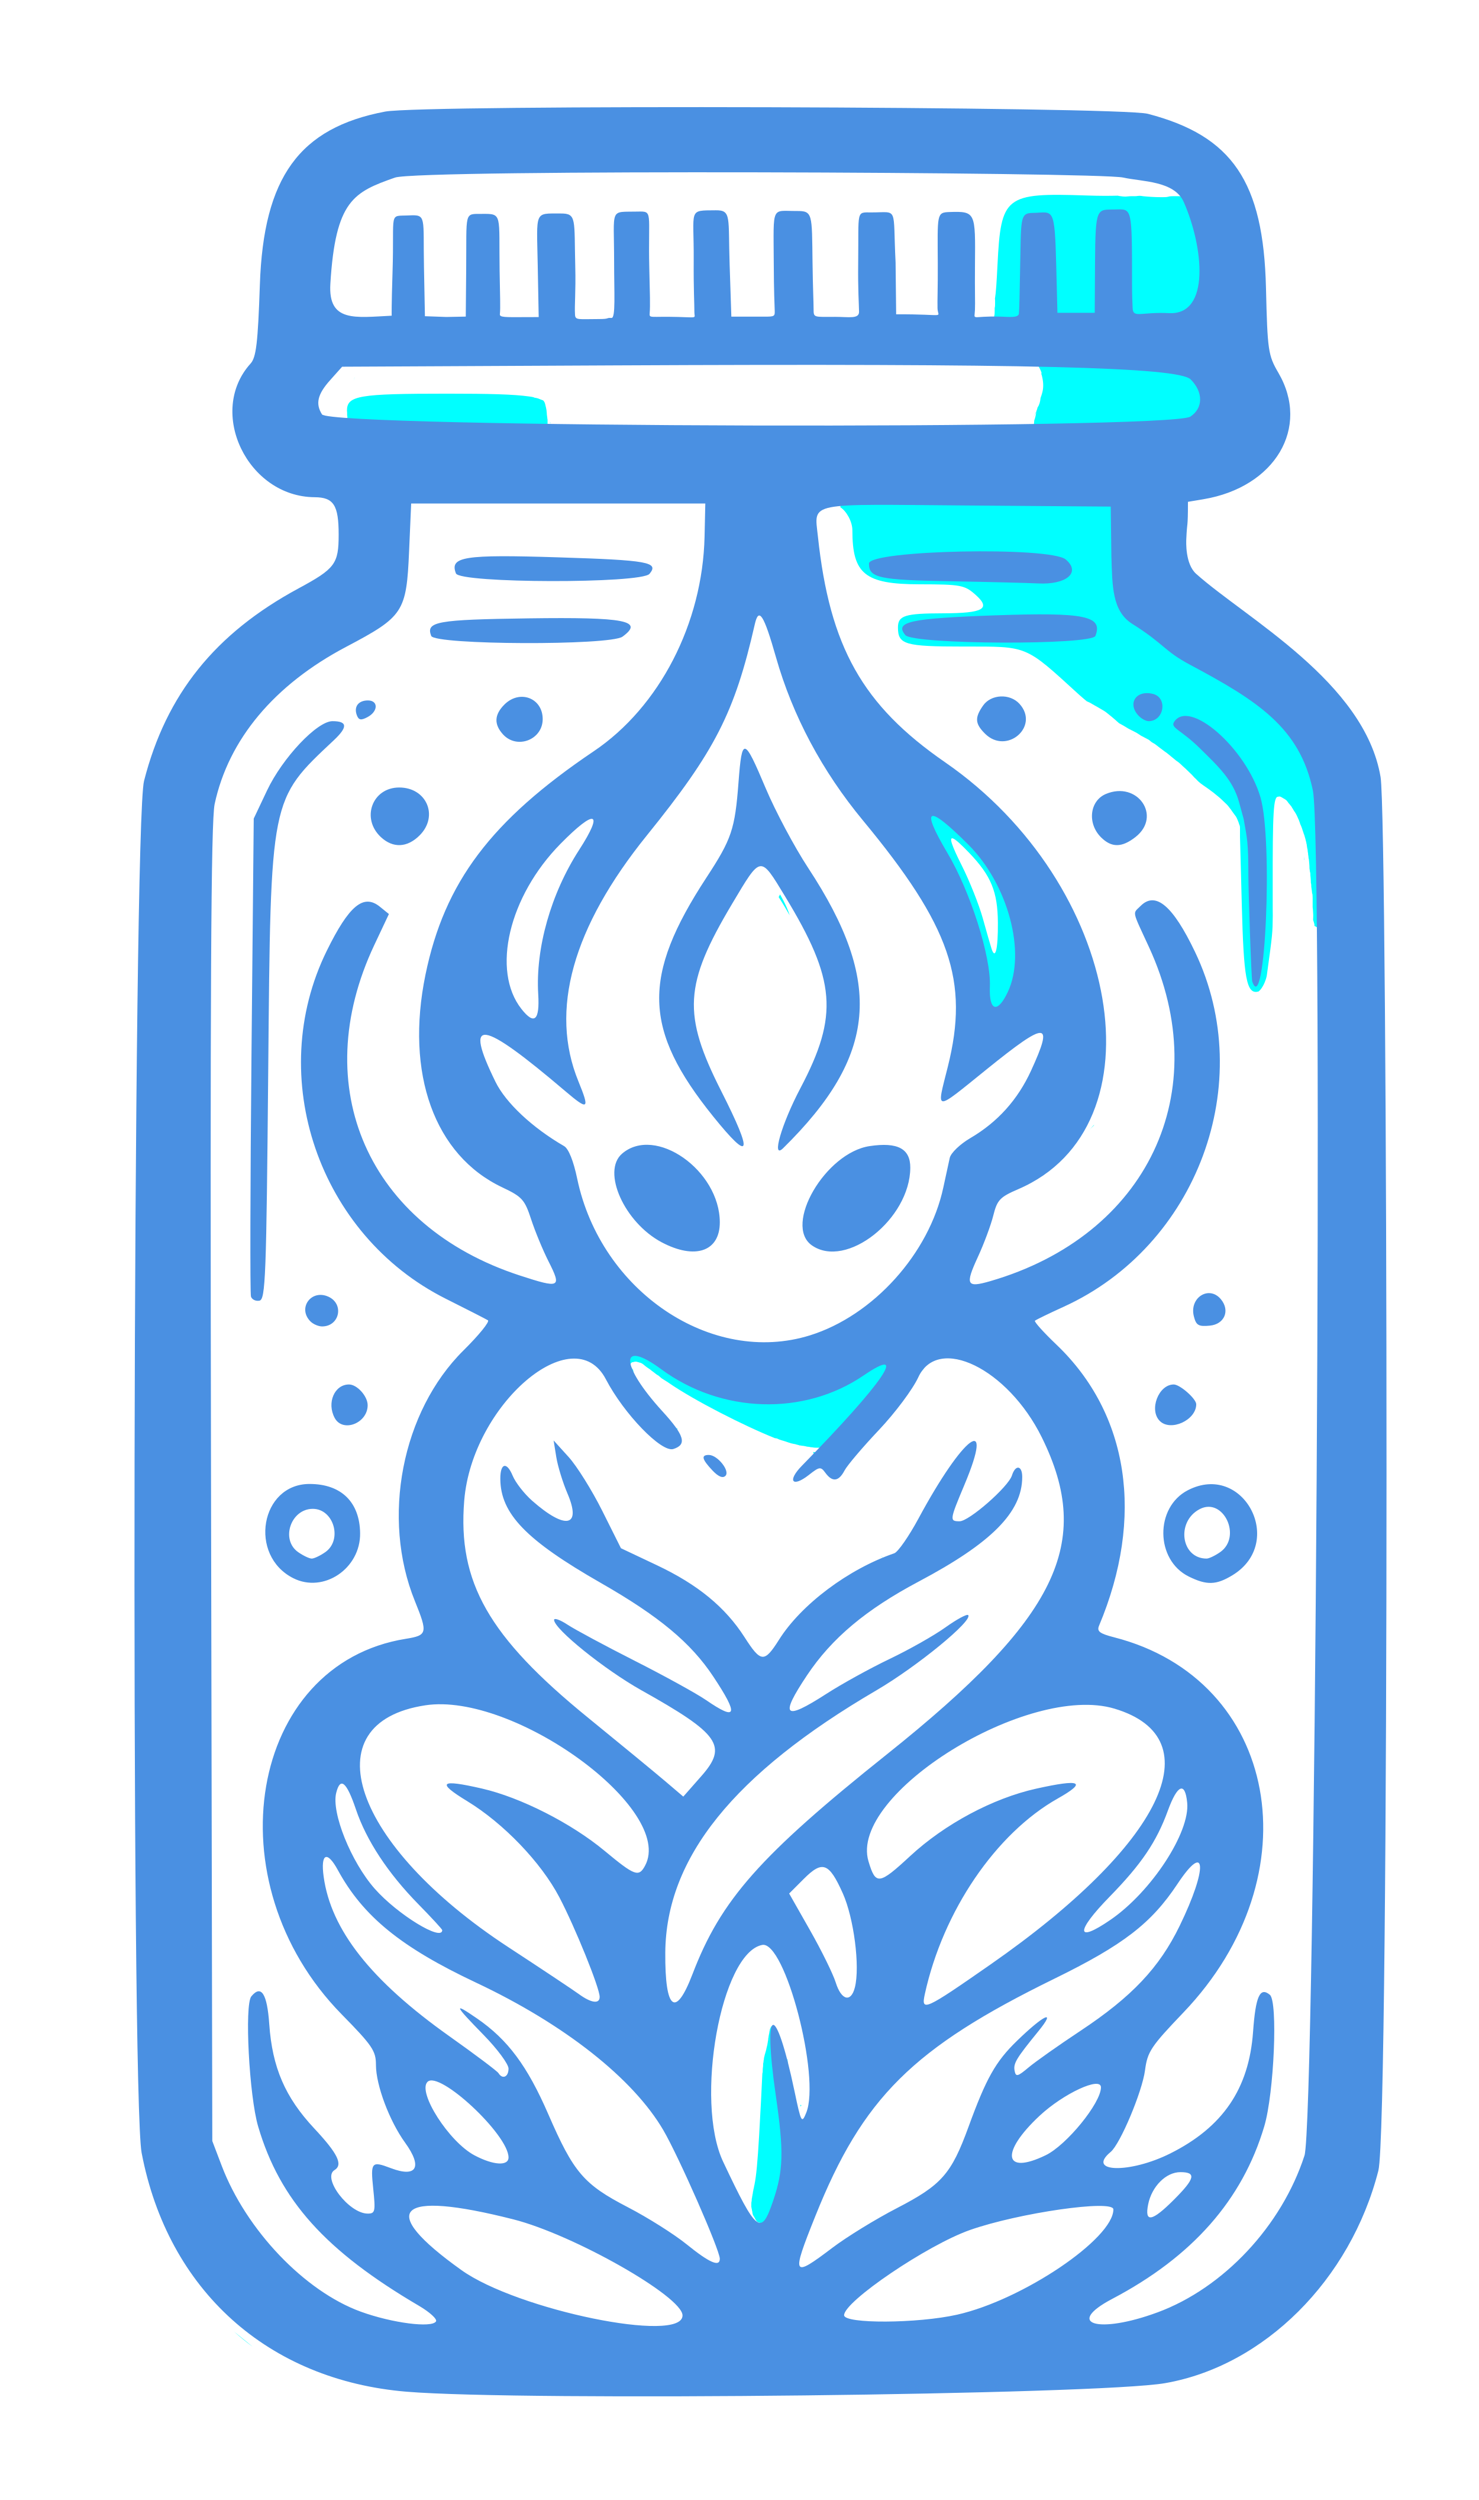 <?xml version="1.0" encoding="UTF-8" standalone="no"?>
<!-- Created with Inkscape (http://www.inkscape.org/) -->

<svg
   version="1.1"
   id="svg1"
   width="476"
   height="804"
   viewBox="0 0 476 804"
   xmlns="http://www.w3.org/2000/svg"
   xmlns:svg="http://www.w3.org/2000/svg">
  <defs
     id="defs1" />
  <g
     id="g1"
     style="display:inline">
    <g
       id="g2"
       transform="translate(12.995,16.685)">
      <path
         id="path3"
         style="fill:#00ffff;fill-opacity:1"
         d="m 375.356,45.182 c -0.403,1.227 -1.935,2.182 -4.445,1.807 -0.289,-0.043 -0.577,-0.088 -0.865,-0.131 -1.161,-0.172 -2.325,-0.31 -3.49,-0.443 -0.398,2.1e-5 -0.796,-2.26e-4 -1.193,0 -0.276,3e-4 -0.552,7.53e-4 -0.828,0.002 -0.162,9e-4 -0.325,0.002 -0.486,0.008 -0.165,0.007 -0.33,0.014 -0.494,0.033 -0.171,0.013 -0.335,0.057 -0.498,0.109 -0.522,0.13 -1.053,0.179 -1.59,0.158 -0.287,-3.9e-5 -0.576,2.78e-4 -0.863,0 -0.203,-3e-4 -0.404,-4.53e-4 -0.607,-0.002 -0.285,-0.002 -0.57,-0.006 -0.855,-0.016 -0.501,-0.016 -1.003,-0.04 -1.504,-0.07 -0.906,-0.056 -1.812,-0.121 -2.715,-0.213 -0.253,-0.026 -0.488,-0.064 -0.715,-0.109 -0.167,-0.005 -0.335,-0.017 -0.502,-0.018 -0.179,0.005 -0.358,0.009 -0.535,0.039 -0.292,0.048 -0.586,0.092 -0.883,0.076 -0.256,8.7e-5 -0.51,-4.99e-4 -0.766,0 -0.162,4.4e-4 -0.324,9.1e-4 -0.486,0.004 -0.164,0.004 -0.327,0.012 -0.49,0.021 -0.263,0.015 -0.526,0.033 -0.787,0.066 -0.262,0.034 -0.525,0.046 -0.789,0.033 -0.194,-0.005 -0.389,-0.014 -0.582,-0.031 -0.356,-0.032 -0.711,-0.073 -1.062,-0.137 -0.2,-0.037 -0.401,-0.074 -0.6,-0.117 -2.672,0.074 -5.858,0.08 -10.176,-0.066 -26.102,-0.885 -27.409,0.143 -28.518,22.408 -0.282,5.662 -0.484,8.85 -0.822,10.844 0.038,0.19 0.063,0.383 0.053,0.578 -2e-5,0.144 7e-5,0.288 0,0.432 -10e-5,0.173 4.6e-4,0.345 0,0.518 -10e-4,0.149 -0.003,0.3 -0.006,0.449 -0.005,0.176 -0.009,0.353 -0.035,0.527 -0.022,0.139 -0.05,0.275 -0.08,0.412 -0.002,0.009 -0.004,0.033 -0.006,0.039 l -0.002,-0.002 c -0.002,-0.005 -0.002,-0.016 -0.002,-0.025 -0.003,0.106 0.006,0.212 0,0.318 -6e-5,0.16 3.7e-4,0.321 0,0.48 0,0.16 -0.002,0.32 -0.004,0.48 -0.003,0.19 -0.007,0.381 -0.019,0.57 -0.018,0.237 -0.044,0.474 -0.111,0.703 -0.002,0.006 -0.002,0.007 -0.004,0.014 -0.011,0.125 -0.025,0.261 -0.012,0.146 -0.022,0.251 -0.061,0.501 -0.162,0.734 -0.169,0.355 -0.331,0.498 -0.418,0.598 -0.236,0.193 -0.475,0.373 -0.775,0.455 -0.294,0.109 -0.59,0.219 -0.904,0.256 -0.447,0.036 -0.887,-0.076 -1.213,-0.396 -0.198,-0.188 -0.374,-0.399 -0.506,-0.639 -0.078,-0.014 -0.157,0.007 -0.234,-0.01 -0.32,-0.072 -0.61,-0.206 -0.879,-0.375 h -0.002 c -0.501,0.027 -0.826,-0.15 -1.051,-0.424 -0.113,0.021 -0.227,0.042 -0.34,0.062 0.011,0.032 0.02,0.065 0.031,0.098 0.797,2.351 -1.524,3.182 -2.373,0.941 -0.232,0.098 -0.475,0.106 -0.697,0.029 -0.81,2.236 -1.815,4.384 -3.484,5.982 -0.789,0.755 -1.712,1.352 -2.598,1.994 1.108,0.085 2.218,0.147 3.33,0.139 2.435,0.047 4.87,0.116 7.305,0.199 4.109,0.154 8.259,0.231 12.303,1.043 2.897,1.006 3.525,0.962 6.172,4.125 0.792,0.947 2.302,4.29 1.564,3.422 0.073,0.198 0.151,0.394 0.207,0.598 0.493,1.803 0.699,3.71 0.223,5.561 -0.153,0.622 -0.357,1.226 -0.582,1.822 -0.12,1.349 -0.435,2.324 -0.965,3.066 -0.07,0.264 -0.124,0.531 -0.223,0.789 -0.039,0.107 -0.091,0.202 -0.133,0.307 -0.014,0.108 -0.033,0.216 -0.049,0.324 0.019,-0.066 -0.037,-0.003 -0.168,0.184 -0.106,0.237 -0.209,0.483 -0.324,0.715 0.001,0.003 0.001,0.043 -0.004,0.088 0.244,-0.451 0.425,-0.788 0.494,-0.965 -0.136,0.926 -0.323,1.843 -0.652,2.723 -0.035,0.344 -0.045,0.691 -0.096,1.033 -0.137,0.803 -0.327,1.58 -0.543,2.354 -0.039,0.353 -0.08,0.713 -0.1,0.932 -0.521,2.236 -1.553,4.296 -3.238,5.85 -0.881,0.738 -1.667,1.484 -2.789,1.906 -0.515,0.194 -1.53,0.456 -2.383,0.67 -1.587,0.688 -0.829,0.451 -4.199,0.967 -0.147,0.022 -0.301,-0.024 -0.447,0 h -0.953 -1.268 -1.508 c -0.919,-1e-5 -1.837,4e-5 -2.756,0 -1.046,-6e-5 -2.092,4.9e-4 -3.139,0 -0.722,-6e-4 -1.443,-0.002 -2.164,-0.004 -0.799,-0.003 -1.598,-0.005 -2.396,-0.029 -0.94,-0.029 -1.881,-0.075 -2.818,-0.146 -1.849,-0.135 -3.696,-0.292 -5.539,-0.488 -1.712,-0.176 -3.431,-0.22 -5.139,-0.441 -0.942,-0.14 -1.768,-0.362 -2.652,-0.326 -2.405,-0.028 -4.813,-0.059 -7.217,-0.16 -1.956,-0.097 -3.91,-0.223 -5.85,-0.498 0.101,-0.005 0.401,-0.008 0.301,-0.014 -1.216,-0.073 -2.443,0.036 -3.66,-0.035 l -0.348,-0.006 c 0.48,2.359 0.441,5.207 -0.334,8.504 -0.168,0.715 -0.07,0.269 -0.264,1.34 -0.118,0.562 -0.293,2.107 -0.506,3.26 -0.234,1.258 -0.197,0.892 -0.34,2.719 -0.02,0.187 -0.05,0.373 -0.07,0.561 1.911,1.151 3.875,4.568 3.875,7.385 0,14.109 4.039,17.36 21.594,17.385 13.273,0.019 14.518,0.25 18,3.33 5.133,4.541 2.623,5.978 -10.484,6.004 -12.24,0.025 -14.441,0.719 -14.441,4.562 0,5.474 2.232,6.125 21.021,6.125 21.039,0 19.664,-0.572 37.258,15.475 0.846,0.772 1.654,1.418 2.48,2.125 0.061,0.026 0.122,0.053 0.184,0.078 0.214,0.09 0.421,0.195 0.635,0.287 0.301,0.136 0.582,0.311 0.865,0.479 0.271,0.138 0.52,0.313 0.789,0.455 0.27,0.13 0.527,0.288 0.789,0.434 0.283,0.163 0.56,0.333 0.846,0.492 0.4,0.221 0.796,0.447 1.18,0.695 0.276,0.162 0.549,0.328 0.807,0.518 0.26,0.201 0.523,0.398 0.775,0.609 0.256,0.222 0.524,0.429 0.787,0.643 0.199,0.156 0.391,0.318 0.588,0.477 0.27,0.225 0.529,0.461 0.799,0.686 0.349,0.293 0.688,0.598 1.021,0.908 0.117,0.099 0.232,0.201 0.346,0.303 0.15,0.083 0.303,0.159 0.451,0.246 0.178,0.083 0.346,0.179 0.514,0.281 0.161,0.091 0.327,0.178 0.488,0.271 0.349,0.207 0.7,0.413 1.043,0.631 0.203,0.13 0.411,0.254 0.621,0.373 0.239,0.124 0.479,0.246 0.723,0.361 0.262,0.145 0.535,0.263 0.801,0.398 0.087,0.048 0.284,0.159 0.318,0.176 0.221,0.094 0.427,0.218 0.637,0.334 0.215,0.141 0.441,0.265 0.656,0.404 0.16,0.097 0.31,0.211 0.471,0.307 0.142,0.075 0.259,0.184 0.395,0.268 0.015,0.007 0.103,0.056 0.219,0.1 0.178,0.075 0.345,0.172 0.514,0.266 0.151,0.069 0.29,0.161 0.438,0.238 0.219,0.113 0.439,0.223 0.656,0.34 0.165,0.102 0.342,0.179 0.51,0.275 0.094,0.076 0.201,0.133 0.301,0.205 0.172,0.142 0.222,0.184 0.326,0.264 -0.111,-0.104 0.116,0.098 0.184,0.164 10e-4,9.7e-4 0.003,-2e-4 0.004,0.002 l 0.008,0.008 c 0.026,0.024 0.051,0.05 0.076,0.074 -0.107,-0.103 0.16,0.101 0.188,0.121 0.02,0.015 0.039,0.032 0.059,0.047 0.372,0.243 0.722,0.362 1.102,0.666 0.958,0.767 1.953,1.487 2.93,2.23 0.875,0.566 1.644,1.27 2.451,1.922 0.067,0.053 0.134,0.104 0.201,0.158 0.292,0.236 0.586,0.473 0.873,0.715 0.338,0.284 0.437,0.398 0.277,0.223 0.845,0.531 1.525,1.215 2.191,1.855 0.611,0.523 1.247,1.132 1.828,1.715 0.669,0.605 1.292,1.257 1.885,1.936 0.456,0.333 0.799,0.832 1.229,1.203 0.489,0.448 0.764,0.635 1.371,1.086 0.702,0.439 1.349,0.97 2.043,1.424 0.961,0.674 1.867,1.417 2.771,2.164 0.903,0.707 1.695,1.534 2.531,2.314 0.596,0.512 1.067,1.141 1.527,1.773 l 0.004,0.004 c 0.023,0.023 0.048,0.053 0.074,0.088 0.027,0.037 0.063,0.066 0.09,0.104 0.018,0.018 0.03,0.035 0.035,0.051 0.035,0.043 0.051,0.097 0.084,0.141 0.069,0.102 0.14,0.203 0.211,0.305 0.105,0.171 0.235,0.324 0.352,0.486 0.061,0.089 0.119,0.176 0.213,0.297 0.079,0.106 0.147,0.2 0.195,0.264 0.114,0.148 0.23,0.294 0.334,0.449 0.117,0.169 0.137,0.196 0.193,0.266 0.107,0.097 0.194,0.356 0.232,0.41 0.089,0.182 0.123,0.261 0.193,0.41 0.053,0.134 0.106,0.258 0.162,0.389 0.047,0.162 0.081,0.196 0.152,0.355 0.059,0.186 0.079,0.233 0.137,0.369 0.035,0.043 0.104,0.424 0.105,0.34 0.071,0.153 0.119,0.312 0.154,0.477 -0.042,-0.165 0.086,0.163 0.096,0.191 0.059,0.184 0.073,0.377 0.082,0.568 0.006,0.144 0.007,0.288 0.008,0.432 5e-4,0.122 0.002,0.245 0.002,0.367 1.7e-4,0.119 -3e-5,0.237 0,0.355 2e-5,0.136 -1e-5,0.271 0,0.406 v 0.318 0.307 0.303 0.555 c 0.004,0.087 0.007,0.173 0.006,0.26 v 0.002 l 0.574,21.721 c 0.614,23.195 1.435,28.934 5.406,27.736 1.658,-1.336 2.531,-4.345 2.645,-5.17 1.871,-13.577 1.844,-13.537 1.914,-19.207 -0.043,-5.297 -0.003,1.572 -0.021,-8.416 -0.047,-25.297 0.238,-30.043 1.812,-29.832 0.073,-0.038 0.155,-0.067 0.252,-0.074 0.212,-0.015 0.475,0.052 0.771,0.234 0.186,0.114 0.382,0.207 0.562,0.33 -0.002,0.023 0.234,0.14 0.131,0.086 0.111,-0.017 0.599,0.406 0.328,0.184 -0.15,-0.104 0.31,0.239 0.246,0.158 -0.005,-0.006 -0.003,-0.007 -0.012,-0.016 0.053,0.034 0.054,0.037 0.035,0.027 0.022,0.012 -0.041,-0.023 0.078,0.045 0.101,0.073 0.186,0.163 0.271,0.252 0.076,0.068 0.312,0.401 0.135,0.158 -2.1e-4,-0.003 0.056,0.067 0.105,0.131 0.095,0.091 0.159,0.207 0.238,0.311 0.061,0.079 0.262,0.376 0.094,0.133 -0.054,0.023 0.013,0.062 0.07,0.102 0.01,0.011 0.008,0.009 0.016,0.018 0.027,0.021 0.048,0.041 0.047,0.059 0.019,0.023 0.042,0.045 0.086,0.105 -0.013,-0.018 -0.058,-0.068 -0.041,-0.053 0.231,0.206 0.029,0.049 0.191,0.219 0.079,0.086 0.174,0.224 0.191,0.242 0.141,0.185 0.031,0.033 0.234,0.271 -0.088,-0.141 0.173,0.22 0.193,0.248 0.083,0.14 0.163,0.282 0.24,0.426 -9.9e-4,-0.005 -0.007,-0.018 -0.004,-0.014 0.08,0.113 0.151,0.235 0.227,0.352 0.097,0.167 0.192,0.333 0.289,0.5 0.059,0.109 0.134,0.209 0.199,0.314 -0.023,-0.087 0.17,0.23 0.191,0.27 -0.174,-0.343 0.181,0.302 0.182,0.303 -0.112,-0.294 0.106,0.253 0.094,0.141 0.126,0.162 0.135,0.304 0.232,0.443 0.097,0.201 0.199,0.401 0.289,0.605 0.037,0.139 0.105,0.254 0.168,0.381 0.042,0.082 0.067,0.171 0.096,0.258 0.047,0.14 -0.025,-0.077 -0.023,-0.074 0.017,0.03 0.033,0.061 0.049,0.092 0.054,0.11 0.094,0.224 0.146,0.334 0.075,0.198 0.092,0.257 0.152,0.4 0.056,0.175 0.083,0.259 0.139,0.387 0.064,0.142 0.098,0.294 0.129,0.445 0.004,0.021 -0.008,-0.042 -0.012,-0.062 0.003,0.004 0.161,0.447 0.098,0.236 0.066,0.117 0.097,0.248 0.156,0.367 0.062,0.161 0.105,0.262 0.17,0.395 0.07,0.183 0.141,0.366 0.201,0.553 0.032,0.153 0.077,0.26 0.133,0.406 0.019,0.007 0.141,0.541 0.08,0.279 0.072,0.144 0.121,0.296 0.156,0.453 10e-4,0.007 0.005,0.014 0.008,0.021 0.032,0.071 0.061,0.144 0.086,0.219 0.053,0.262 0.027,0.119 0.113,0.373 0.037,0.118 0.098,0.228 0.143,0.346 0.057,0.211 0.065,0.257 0.113,0.391 0.036,0.018 0.144,0.617 0.092,0.348 0.073,0.16 0.116,0.331 0.146,0.504 0.006,0.077 0.048,0.149 0.098,0.328 0.036,0.124 0.053,0.253 0.066,0.381 0.021,0.035 0.076,0.18 0.084,0.203 0.04,0.123 0.058,0.251 0.07,0.379 0.003,0.04 0.006,0.079 0.008,0.119 0.043,0.119 0.073,0.242 0.102,0.365 0.029,0.129 0.032,0.284 0.043,0.4 0.061,0.234 0.059,0.479 0.107,0.715 0.039,0.163 0.082,0.325 0.117,0.488 0.03,0.148 0.043,0.299 0.051,0.449 -0.007,0.16 0.009,0.237 0.039,0.373 0.038,0.158 0.065,0.319 0.084,0.48 0.016,0.135 0.018,0.271 0.021,0.406 -0.007,0.026 0.045,0.22 0.074,0.389 0.032,0.199 0.047,0.4 0.057,0.602 0.008,0.059 0.006,0.12 0.008,0.18 0.002,-0.002 0.007,-0.007 0.012,0.004 0.079,0.203 0.102,0.419 0.115,0.635 0.022,0.355 0.066,0.71 0.098,1.064 0.021,0.246 0.038,0.491 0.051,0.738 0.007,0.134 0.01,0.27 0.012,0.404 10e-4,0.132 0.006,0.264 0.006,0.396 0.008,0.158 0.049,0.319 0.074,0.479 0.029,0.171 0.043,0.343 0.055,0.516 -3e-4,0.003 1e-4,0.009 0,0.012 0.007,0.016 0.002,0.007 0.021,0.053 0.053,0.125 0.085,0.258 0.105,0.393 0.015,0.098 0.02,0.196 0.023,0.295 0.003,0.108 0.01,0.216 0.01,0.324 -0.012,0.196 0.021,0.388 0.045,0.582 0.032,0.292 0.053,0.584 0.072,0.877 0.009,0.142 0.015,0.282 0.019,0.424 0.003,0.088 0.011,0.176 0.012,0.264 4.5e-4,0.104 -6e-5,0.21 0,0.314 0.005,0.022 0.002,0.044 0,0.066 0.004,0.003 0.011,0.021 0.016,0.037 0.008,0.028 0.013,0.056 0.021,0.084 0.045,0.149 0.067,0.302 0.082,0.457 0.011,0.12 0.016,0.242 0.018,0.363 0.003,0.124 0.006,0.249 0.006,0.373 0.057,0.384 0.117,0.767 0.168,1.152 0.033,0.275 0.068,0.55 0.092,0.826 -0.021,-0.057 -0.018,-0.002 -0.012,0.066 0.004,0.007 0.006,-2.3e-4 0.012,0.012 0.078,0.141 0.108,0.299 0.131,0.457 0.018,0.144 0.022,0.29 0.025,0.436 0.003,0.124 0.011,0.247 0.012,0.371 3.6e-4,0.101 0.012,0.201 0.012,0.303 5e-5,0.105 -1e-5,0.21 0,0.314 v 0.432 0.824 0.475 0.352 0.539 c 0.04,0.266 0.064,0.533 0.088,0.801 0.017,0.209 0.032,0.418 0.041,0.627 -0.002,0.188 0.012,0.372 0.033,0.559 0.05,0.441 0.024,0.888 0.012,1.33 -0.009,0.213 -0.017,0.426 -0.025,0.639 -10e-4,0.035 4.7e-4,0.07 -0.002,0.105 0.059,0.185 0.116,0.37 0.17,0.557 0.121,0.419 0.282,0.835 0.277,1.277 -0.034,0.022 -0.065,0.049 -0.098,0.072 3.23,1.644 6.626,4.87 10.102,9.033 -0.212,-2.303 -0.396,-4.609 -0.406,-6.922 -0.093,-2.571 -0.237,-5.141 -0.441,-7.705 -0.257,-2.98 -0.569,-5.951 -1.061,-8.902 -0.295,-1.712 -0.629,-3.429 -0.699,-5.168 -0.085,-1.071 -0.205,-2.139 -0.344,-3.205 -0.305,-2.331 -0.719,-4.645 -1.098,-6.965 -0.281,-1.606 -0.668,-3.185 -1.02,-4.775 -0.02,-0.091 0.057,0.177 0.086,0.266 -0.362,-1.286 -0.629,-2.322 -0.963,-3.57 -0.369,-1.837 -0.672,-3.678 -0.975,-5.527 -0.617,-3.435 -1.326,-6.853 -1.861,-10.303 -0.533,-2.78 -1.051,-5.562 -2,-8.238 -0.333,-0.913 -0.642,-1.848 -1.008,-2.748 -0.007,-0.018 -0.854,-1.984 -0.906,-2.131 -0.026,-0.074 0.09,0.129 0.135,0.193 -0.889,-1.739 -1.684,-3.53 -2.832,-5.123 -1.846,-2.915 -3.699,-5.825 -5.598,-8.705 -1.969,-2.647 -3.966,-5.277 -6.02,-7.859 -1.463,-1.734 -2.876,-3.503 -4.504,-5.09 -1.107,-1.332 -2.53,-2.382 -3.854,-3.484 -1.383,-1.036 -2.864,-1.973 -4.359,-2.916 -1.43,-0.923 -2.831,-1.885 -4.205,-2.889 -1.818,-1.355 -3.601,-2.76 -5.309,-4.252 -1.69,-1.531 -3.363,-3.077 -4.943,-4.723 -1.226,-1.323 -2.798,-2.611 -4.287,-4.475 -3.034,-4.154 -4.833,-9.027 -4.127,-14.264 0.18,-1.538 0.403,-3.072 0.723,-4.588 0.464,-2.15 0.849,-3.485 1.346,-5.549 0.505,-1.725 0.655,-2.569 1.328,-4.176 0.062,-0.147 -0.088,0.308 -0.133,0.461 0.381,-1.189 0.442,-1.366 0.713,-2.072 -0.082,0.319 -0.097,0.667 -0.273,0.943 -0.243,0.381 0.052,-0.383 0.395,-1.297 -3.7e-4,6.6e-4 0.019,-0.054 0.014,-0.041 0.304,-0.812 0.695,-1.875 0.348,-1.139 0.754,-1.991 1.618,-3.955 2.721,-5.779 1.683,-2.415 3.526,-4.693 5.902,-6.469 1.772,-1.371 3.644,-2.615 5.678,-3.568 1.523,-0.718 3.094,-1.324 4.668,-1.92 -0.127,-0.714 -0.255,-1.428 -0.383,-2.143 -0.019,-0.473 0.166,0.795 0.041,0.055 -0.135,-0.502 -1.027,-4.697 -0.66,-3.027 0.009,0.04 -0.016,-0.081 -0.023,-0.121 0.246,0.694 -0.348,-1.2 -0.4,-1.27 -0.484,-1.536 -0.612,-1.967 -1.199,-3.84 -0.773,-2.614 -0.445,-1.834 -0.949,-3.75 -0.372,-1.542 -0.639,-3.1 -0.912,-4.66 -0.468,-2.079 -0.921,-4.162 -1.307,-6.258 -0.175,-1.413 -0.635,-2.779 -0.756,-4.201 -0.249,-0.594 -1.184,-2.709 -0.545,-1.637 -0.355,-1.248 -0.812,-2.472 -1.191,-3.713 -0.763,-2.29 8.745,-7.495 8.207,-9.848 -0.691,-2.56 -3.797,-4.253 -4.391,-6.838 -0.602,-2.46 1.07,-5.718 0.73,-8.232 -0.392,-2.531 -0.93,-7.571 -1.156,-10.121 -0.018,-0.321 -0.281,-0.505 -0.646,-0.633 z m -74.992,29.559 c -0.019,0.085 -0.049,0.207 -0.078,0.322 0.032,-0.068 0.059,-0.145 0.086,-0.227 -0.003,-0.035 -0.005,-0.055 -0.008,-0.096 z M 81.83,100.583 c -0.442,0.648 -0.84,1.327 -1.283,1.973 -1.918,2.7 -3.8,5.408 -5.445,8.281 -0.944,1.632 -1.685,3.37 -2.475,5.08 -0.552,1.334 -1.244,2.618 -1.795,3.947 v 0.002 c 2.168,0.328 4.332,0.673 6.484,1.096 0.325,0.053 0.612,0.203 0.932,0.27 -0.026,-0.7 -0.034,-1.419 0,-2.176 0.048,-1.057 0.104,-2.115 0.215,-3.168 0.064,-0.503 0.892,-5.513 0.451,-1.969 0.08,-1.262 0.244,-2.521 0.639,-3.729 5.5e-5,-0.048 -1.4e-4,-0.096 0,-0.145 0.002,-0.388 0.004,-0.776 0.012,-1.164 0.015,-0.652 0.041,-1.304 0.107,-1.953 0.197,-1.524 0.529,-3.035 1.26,-4.404 0.092,-0.169 0.184,-0.337 0.275,-0.506 0.176,-0.49 0.388,-0.967 0.623,-1.436 z m 240.148,2.533 c 0.019,0.051 0.036,0.103 0.055,0.154 -0.007,-0.058 0.023,-0.136 -0.055,-0.154 z m -220.809,1.428 c -0.211,0.691 -0.252,0.863 -0.344,1.203 0.106,-0.298 0.202,-0.601 0.285,-0.914 -0.085,0.347 0.087,-0.383 0.059,-0.289 z m -20.658,3.383 c 0.072,-0.154 -0.159,0.3 -0.223,0.457 -0.011,0.028 -0.013,0.036 -0.023,0.062 0.084,-0.172 0.165,-0.346 0.246,-0.52 z m 50.316,2 c -28.492,0 -32.151,0.625 -32.16,5.506 0.013,0.088 0.023,0.175 0.031,0.264 0.009,0.097 0.016,0.194 0.02,0.291 0.003,0.071 0.003,0.142 0.004,0.213 3.5e-4,0.046 -9e-5,0.094 0,0.141 7e-5,0.043 -1e-5,0.086 0,0.129 1e-5,0.066 -1e-5,0.132 0,0.197 v 0.201 c 0.01,0.022 0.034,0.119 0.037,0.133 0.02,0.096 0.028,0.194 0.035,0.291 0.005,0.074 0.007,0.149 0.008,0.223 6.28e-4,0.083 -1.5e-4,0.165 0,0.248 7.8e-5,0.078 -2e-5,0.158 0,0.236 0.003,0.117 -0.029,0.229 -0.053,0.342 -0.162,0.781 -0.952,0.616 -0.789,-0.164 0.015,-0.072 0.037,-0.141 0.037,-0.178 -1.9e-5,-0.073 7.4e-5,-0.146 0,-0.219 -0.031,0.12 -0.092,0.241 -0.088,0.361 -0.049,0.591 -0.08,1.183 -0.105,1.775 -0.24,5.647 -2.081,9.561 -4.543,11.811 0.451,0.831 0.857,1.691 1.207,2.576 1.274,3.503 1.342,7.103 0.506,10.527 -0.033,0.134 -0.042,0.273 -0.078,0.406 0.943,-0.082 1.882,-0.19 2.805,-0.416 0.555,-0.114 0.759,-0.167 0.955,-0.219 1.605,-1.511 3.435,-2.746 5.359,-3.816 2.547,-1.352 5.32,-2.085 8.158,-2.486 2.714,-0.33 5.239,0.088 7.764,0.684 2.082,-3.036 6.453,-5.35 13.115,-5.35 h 14.521 25.877 c 5.222,-0.056 10.438,-0.01 15.654,0.248 2.843,0.147 5.684,0.319 8.529,0.203 1.908,-0.094 3.813,-0.22 5.721,-0.316 1.584,-0.077 3.17,-0.093 4.756,-0.111 1.7,-0.085 3.386,0.163 5.064,0.395 4.918,0.649 7.73,3.066 9.797,7.525 0.251,1.117 0.604,2.216 0.752,3.352 0.424,3.256 -0.537,7.562 -1.23,10.758 -0.813,3.78 -1.926,7.484 -2.918,11.219 -0.828,2.887 -1.672,5.766 -2.375,8.688 -0.627,2.553 -1.334,5.089 -1.891,7.658 -0.498,1.898 -0.897,3.81 -1.145,5.756 -0.179,1.643 -0.241,3.295 -0.291,4.945 -0.027,0.98 -0.041,1.963 -0.055,2.943 -0.032,2.35 -0.352,4.406 -0.883,6.18 1.601,-2.311 3.18,-4.636 4.631,-7.045 0.297,-0.523 0.491,-0.852 0.719,-1.248 0.179,-0.417 0.196,-1.345 0.586,-1.154 0.039,0.019 0.065,0.028 0.104,0.047 0.391,-0.583 0.725,-0.977 1.08,-1.045 0.427,-0.082 0.981,0.251 1.748,0.812 0.415,-0.738 0.886,-1.442 1.277,-2.191 0.932,-1.779 1.933,-3.523 2.959,-5.25 0.478,-0.833 0.945,-1.669 1.459,-2.48 0.016,-0.051 -0.04,0.132 0.096,-0.314 0.133,-0.379 0.211,-0.772 0.293,-1.164 0.407,-2.025 1.151,-2.722 2.311,-2.693 1.933,0.048 5.026,2.113 9.666,3.402 0.263,0.073 0.024,0.544 0.045,0.816 0.023,0.307 0.075,0.612 0.107,0.918 0.134,1.81 0.455,3.59 0.846,5.359 0.633,2.388 1.402,4.735 2.232,7.061 0.791,2.158 1.654,4.288 2.486,6.43 0.752,1.951 1.696,3.814 2.605,5.693 1.059,2.303 1.976,4.666 2.918,7.018 0.932,2.117 1.877,4.228 2.805,6.348 0.918,2.123 1.706,4.301 2.656,6.41 0.915,1.785 1.787,3.591 2.754,5.35 1.073,1.933 2.262,3.805 3.496,5.639 1.5,2.18 3.004,4.356 4.449,6.572 1.333,2.115 2.873,4.085 4.361,6.09 1.678,2.15 3.222,4.399 4.715,6.68 1.088,1.586 2.1,3.225 3.039,4.902 0.812,1.374 1.533,2.794 2.223,4.232 0.894,1.746 1.964,3.395 2.973,5.076 1.324,2.09 2.461,4.291 3.582,6.494 1.161,2.678 2.437,5.298 3.732,7.912 1.643,3.227 3.088,6.547 4.285,9.963 0.503,1.725 1.093,3.425 1.586,5.152 0.61,1.987 0.482,4.016 0.086,6.021 -0.336,1.353 -0.72,2.694 -1.092,4.037 -0.357,1.645 -0.759,3.279 -1.139,4.92 -0.311,1.525 -0.657,3.042 -0.922,4.576 -0.149,1.116 -0.273,2.227 -0.547,3.322 -0.029,0.104 -0.053,0.208 -0.08,0.312 0.24,-0.167 0.472,-0.343 0.713,-0.508 2.368,-1.671 4.819,-3.212 7.287,-4.729 2.212,-1.277 4.414,-2.561 6.572,-3.928 1.544,-7.75 6.22,-11.369 10.602,-11.312 5.255,0.068 10.084,5.419 8.582,15.25 0.756,0.027 1.604,-0.008 2.26,0.082 -0.077,-1.902 -0.058,-1.355 -0.16,-4.271 -0.04,-1.707 -0.023,-3.415 -0.029,-5.123 -5.474,-1.522 -8.419,-8.824 -2.652,-18.213 0.177,-0.289 0.308,-0.604 0.455,-0.91 3.6e-4,-0.004 -3.8e-4,0.001 0,-0.006 0.029,-0.441 0.042,-0.884 0.053,-1.326 0.004,-0.171 0.004,-0.341 0.006,-0.512 -0.085,-0.315 -0.256,-1.316 -0.365,-1.582 -0.414,-1.32 -0.772,-2.656 -1.102,-4 -0.031,-0.127 -0.064,-0.255 -0.092,-0.383 -0.028,-0.129 -0.053,-0.258 -0.08,-0.387 -0.026,-0.075 -0.053,-0.15 -0.08,-0.225 -0.316,-0.861 -0.618,-1.731 -0.891,-2.602 -0.327,-1.378 -0.882,-2.665 -1.424,-3.967 -0.585,-1.18 -1.146,-2.369 -1.646,-3.588 -0.882,-1.726 1.405,2.687 -0.656,-1.213 -0.023,-0.053 -0.045,-0.107 -0.068,-0.16 -0.302,-0.079 -0.795,-1.659 -0.553,-1.055 -0.066,-0.134 -0.016,-0.033 -0.068,-0.139 -0.669,-0.848 -1.48,-1.63 -2.309,-2.66 -1.036,-1.333 -0.032,-0.043 -1.463,-1.691 -0.795,-0.9 -1.463,-1.901 -2.23,-2.822 -1.071,-1.189 -2.034,-2.47 -2.967,-3.768 -0.774,-0.922 -1.373,-1.691 -1.986,-2.436 -0.848,-1.073 -1.409,-1.834 -2.16,-2.855 -0.639,-0.989 -1.339,-1.866 -2.051,-2.719 -0.694,-0.833 -1.472,-1.558 -2.229,-2.332 -0.541,-0.6 -0.908,-0.877 -1.508,-1.402 -1.755,-1.854 -1.602,-1.649 -2.775,-3.004 0.129,0.146 0.531,0.568 0.387,0.438 -0.239,-0.215 -0.45,-0.459 -0.67,-0.693 -0.105,-0.113 -0.303,-0.293 -0.395,-0.402 0.019,0.02 -0.034,-0.034 -0.012,-0.012 -0.506,-0.375 -1.335,-1.103 -1.932,-1.637 -0.556,-0.45 -1.452,-1.193 -2.309,-1.914 -1.029,-0.889 -0.795,-0.682 -1.607,-1.248 -1.189,-0.865 -2.373,-1.731 -3.527,-2.641 -1.334,-1.085 -2.657,-2.183 -3.994,-3.266 -0.94,-0.786 -1.965,-1.463 -2.941,-2.203 -0.654,-0.518 -1.445,-1.074 -2.324,-1.721 -1.423,-1.072 -2.718,-2.3 -4.078,-3.447 -1.217,-1.021 -2.425,-2.054 -3.611,-3.109 0.292,0.454 -3.069,-2.759 -2.061,-1.744 -0.595,-0.509 -1.137,-1.076 -1.672,-1.646 -0.801,-0.712 -0.854,-0.705 -2.039,-1.719 -0.88,-0.767 -1.69,-1.432 -2.643,-2.289 -0.826,-0.627 -1.548,-1.373 -2.33,-2.051 -0.927,-0.907 -1.911,-1.792 -2.85,-2.869 -0.841,-0.994 -1.616,-1.995 -2.396,-3.027 -0.884,-1.331 -1.429,-1.937 -2.357,-3.205 -1.172,-1.588 -2.194,-3.276 -3.172,-4.988 -1.016,-1.66 -2.001,-3.339 -2.939,-5.045 -0.669,-1.123 -1.327,-2.249 -1.994,-3.373 -0.365,-0.628 -0.664,-1.287 -0.967,-1.945 -0.484,-0.825 -0.912,-1.68 -1.23,-2.582 0.017,0.063 0.069,0.185 0.033,0.15 -0.154,-0.15 -0.16,-0.4 -0.24,-0.6 -0.418,-1.314 -0.813,-2.556 -1.238,-3.867 -0.519,-1.364 -0.89,-2.777 -1.377,-4.15 -0.543,-1.505 -0.934,-3.052 -1.217,-4.625 0.629,2.817 -0.519,-1.579 -0.586,-1.885 -0.308,-2.115 -0.28,-1.861 -0.549,-3.477 -0.195,-1.309 -0.532,-2.592 -0.771,-3.896 -0.197,-1.106 -0.345,-2.22 -0.449,-3.338 -0.077,-0.753 -0.097,-1.509 -0.109,-2.266 -0.01,-0.764 -0.012,-1.529 -0.014,-2.293 -0.045,-1.496 0.042,-2.983 0.252,-4.465 0.187,-1.1 0.261,-2.215 0.316,-3.328 0.152,-1.778 0.432,-3.542 0.617,-5.316 0.075,-1.431 0.3,-2.841 0.561,-4.248 0.185,-1.212 0.334,-2.425 0.578,-3.629 0.134,-0.794 0.042,-0.274 0.311,-1.551 0.387,-1.838 0.94,-3.422 1.584,-4.832 -3.516,-0.125 -7.034,-0.212 -10.547,-0.414 -4.33,-0.235 -8.674,-0.355 -12.98,-0.904 -1.899,-0.232 -3.799,-0.265 -5.711,-0.188 -3.116,0.05 -6.23,0.129 -9.344,0.232 -4.448,0.149 -8.897,0.392 -13.348,0.381 -2.54,-0.014 -5.079,-0.025 -7.617,-0.129 -2.796,-0.127 -5.612,-0.277 -8.334,-0.98 -3.328,-1.155 -6.326,-2.776 -7.984,-6.17 -0.13,-0.496 -0.258,-0.992 -0.389,-1.488 -0.121,0.065 -0.243,0.126 -0.371,0.178 -0.149,0.06 -0.299,0.119 -0.455,0.156 -0.242,0.082 -0.5,0.052 -0.65,-0.18 -0.045,-0.097 -0.082,-0.191 -0.107,-0.295 -0.012,-0.085 -0.023,-0.165 -0.018,-0.25 -2e-5,-0.074 5e-5,-0.149 0,-0.223 -9e-5,-0.144 3.4e-4,-0.288 0,-0.432 0,-0.148 0.001,-0.295 -0.004,-0.443 -0.002,-0.087 -0.004,-0.175 -0.014,-0.262 -0.011,-0.085 -0.034,-0.168 -0.053,-0.252 -0.016,-0.113 -0.021,-0.226 -0.029,-0.34 -0.013,-0.146 -0.032,-0.292 -0.061,-0.436 -0.032,-0.19 -0.053,-0.381 -0.076,-0.572 -0.013,-0.151 -0.013,-0.302 -0.021,-0.453 -0.01,-0.132 -0.021,-0.264 -0.045,-0.395 -0.022,-0.141 -0.031,-0.282 -0.037,-0.424 -0.009,-0.104 -0.019,-0.208 -0.049,-0.309 -0.028,-0.113 -0.045,-0.228 -0.068,-0.342 -0.028,-0.122 -0.056,-0.243 -0.074,-0.367 -0.038,-0.164 -0.087,-0.326 -0.123,-0.49 -0.03,-0.127 -0.064,-0.254 -0.086,-0.383 -0.011,-0.065 -0.022,-0.13 -0.047,-0.191 -0.041,-0.102 -0.071,-0.208 -0.109,-0.311 -0.031,-0.085 -0.054,-0.163 -0.092,-0.246 -0.001,-0.004 -0.007,-0.014 -0.004,-0.012 -0.016,-0.02 -0.032,-0.04 -0.045,-0.062 -0.043,-0.063 -0.09,-0.123 -0.123,-0.191 -0.035,-0.063 -0.083,-0.116 -0.123,-0.174 -0.038,-0.038 -0.075,-0.076 -0.113,-0.113 0.053,0.018 -0.095,-0.053 -0.117,-0.074 -0.029,-0.015 -0.031,-0.018 -0.041,-0.023 -0.009,-0.002 -0.027,-0.008 -0.078,-0.027 -0.084,-0.029 -0.165,-0.062 -0.25,-0.086 -0.113,-0.036 -0.222,-0.084 -0.334,-0.123 -0.097,-0.036 -0.193,-0.077 -0.287,-0.119 -0.133,-0.046 -0.102,-0.047 -0.225,-0.08 -0.107,-0.044 -0.149,-0.073 -0.203,-0.09 -0.064,-0.026 -0.126,-0.051 -0.193,-0.065 -0.019,-0.006 -0.038,-0.011 -0.057,-0.018 -0.011,-0.004 -0.032,-0.011 -0.037,-0.014 -0.023,-6.6e-4 -0.048,-0.002 -0.053,-0.008 -0.092,-0.016 -0.183,-0.037 -0.271,-0.068 -0.054,-0.018 -0.189,-0.033 -0.283,-0.051 -0.156,-0.029 -0.31,-0.07 -0.467,-0.096 -0.152,-0.025 -0.208,-0.101 -0.293,-0.164 -0.093,0.011 -0.202,0.003 -0.324,-0.029 -0.146,-0.038 -0.293,-0.068 -0.441,-0.094 -0.093,-0.019 -0.188,-0.025 -0.283,-0.029 -0.07,-0.005 -0.138,-0.02 -0.207,-0.035 -5.135,-0.718 -12.891,-0.914 -26.564,-0.914 z m 189.199,6.764 c -0.186,0.372 -0.378,0.74 -0.58,1.123 -0.121,0.23 0.25,-0.437 0.562,-1.012 0.006,-0.037 0.011,-0.074 0.018,-0.111 z m -155.988,2.158 c 4e-5,0.017 -5e-5,0.034 0,0.051 3.4e-4,0.144 -9e-5,0.289 0,0.434 2e-5,0.031 -2e-5,0.061 0,0.092 0.041,-0.016 0.081,-0.03 0.121,-0.047 0.011,-0.004 0.021,-0.009 0.031,-0.014 -0.006,-0.006 -0.012,-0.01 -0.018,-0.016 -0.1,-0.134 -0.116,-0.292 -0.125,-0.453 -0.003,-0.016 -0.007,-0.031 -0.01,-0.047 z m 147.391,12.117 c -0.213,0.088 -0.263,0.113 -0.428,0.184 9.8e-4,1.2e-4 0.329,-0.108 0.211,-0.066 0.073,-0.039 0.293,-0.149 0.217,-0.117 z m -1.217,0.434 c -0.598,0.14 -1.213,0.278 -0.732,0.15 0.161,-0.043 0.36,0.097 0.496,-0.076 0.048,-0.011 0.111,-0.035 0.236,-0.074 z m -217.928,2.729 c -2.188,-0.113 -5.375,1.726 -8.869,4.152 0.264,0.261 0.488,0.482 0.773,0.771 0.189,0.191 0.41,0.349 0.602,0.539 1.691,0.285 3.321,0.896 4.936,1.461 1.072,0.38 2.147,0.764 3.182,1.238 1.204,0.308 1.888,1.017 2.061,1.781 1.039,-7.1 -0.162,-9.813 -2.684,-9.943 z m 7.662,10.07 c -0.047,-0.017 -0.095,0.011 -0.143,0.021 -0.124,0.053 -0.195,0.081 -0.322,0.135 0.203,-0.051 0.624,-0.099 0.465,-0.156 z m 107.959,65.965 c -2.419,1.436 -5.212,1.503 -7.643,0.182 -0.252,0.334 -0.478,0.69 -0.734,1.02 0.548,2.535 0.915,5.102 1.115,7.682 0.689,-0.865 1.461,-1.637 2.402,-2.355 0.079,-0.078 0.093,-0.104 0.145,-0.15 0.005,-0.003 0.009,-0.006 0.014,-0.01 1.279,-1.217 2.115,-3.254 3.32,-4.447 0.462,-0.638 0.918,-1.282 1.381,-1.92 z m -4.701,6.367 c -0.051,0.048 -0.096,0.107 -0.148,0.152 0.257,-0.195 0.485,-0.4 0.77,-0.588 0.211,-0.139 -0.397,0.278 -0.621,0.436 z m -0.148,0.152 c -0.003,0.003 -0.006,0.005 -0.01,0.008 -0.101,0.1 -0.256,0.247 -0.186,0.193 0.072,-0.055 0.126,-0.141 0.195,-0.201 z m 106.223,-5.295 c -0.155,2.619 -0.076,5.645 -0.164,8.344 0.143,0.018 0.285,0.037 0.428,0.059 0.4,0.062 0.8,0.127 1.201,0.172 0.23,-0.338 0.472,-0.667 0.709,-1 0.58,-2.279 0.703,-1.977 0.398,-4.588 -0.19,-1.631 -0.253,-1.076 -0.418,-1.43 -0.348,-0.457 -0.751,-0.865 -1.205,-1.217 -0.038,-0.03 -0.157,-0.076 -0.111,-0.092 0.021,-0.007 0.06,0.007 0.096,0.016 -0.19,-0.064 -0.383,-0.123 -0.574,-0.186 -0.12,-0.033 -0.239,-0.058 -0.359,-0.078 z m 2.154,1.557 c 0.07,0.092 0.181,0.144 0.242,0.244 -0.1,-0.126 -0.357,-0.521 -0.316,-0.365 0.036,0.138 0.046,0.061 0.074,0.121 z m -115.99,3.602 c -0.049,-0.061 -0.725,0.286 -1.438,0.658 -0.459,0.391 -0.916,0.783 -1.402,1.15 -0.511,0.575 -1.006,1.122 -1.539,1.736 2.449,-1.787 4.514,-3.379 4.379,-3.545 z m 156.42,3.607 c 0.104,0.073 0.208,0.146 0.312,0.217 0.022,0.014 0.045,0.025 0.066,0.039 0.016,-0.002 0.031,-0.004 0.047,-0.006 -0.076,-0.045 -0.152,-0.09 -0.225,-0.141 -0.066,-0.037 -0.134,-0.071 -0.201,-0.109 z m -162.459,0.947 c -0.199,0.188 -0.401,0.371 -0.605,0.553 0.323,-0.227 0.28,-0.186 0.615,-0.424 1.4e-4,-0.05 -0.01,-0.061 -0.01,-0.129 z m 119.65,0.082 c -8.7e-4,0.011 5e-4,0.024 -0.002,0.035 0.007,-0.01 0.015,-0.022 0.021,-0.033 -0.006,-8.6e-4 -0.013,2e-4 -0.019,-0.002 z m -121.928,1.484 c -0.556,0.385 -1.089,0.801 -1.641,1.191 -0.061,0.065 -0.118,0.131 -0.18,0.195 0.277,-0.169 1.112,-0.769 1.867,-1.285 -0.007,-0.037 -0.018,-0.073 -0.047,-0.102 z m -3.428,2.488 c -0.038,0.029 -0.079,0.054 -0.117,0.084 -0.02,0.016 0.118,-0.082 0.1,-0.068 0.006,-0.005 0.012,-0.01 0.018,-0.016 z m -0.861,0.445 c -0.179,0.124 -0.356,0.249 -0.535,0.373 -0.229,0.291 -0.526,0.665 -0.611,0.777 0.131,-0.076 0.23,-0.148 0.361,-0.225 0.014,-0.016 0.031,-0.027 0.045,-0.043 0.54,-0.637 0.34,-0.412 0.74,-0.883 z m -0.574,0.402 -0.025,0.018 c -0.078,0.084 -0.179,0.194 -0.264,0.285 -0.15,0.196 -0.228,0.307 -0.379,0.5 0.019,-0.011 0.03,-0.016 0.049,-0.027 0.209,-0.256 0.414,-0.516 0.619,-0.775 z m -0.668,0.803 c -0.07,0.04 -0.108,0.064 -0.178,0.104 -0.303,0.329 -0.442,0.474 -0.811,0.875 0.155,-0.107 0.304,-0.21 0.449,-0.316 0.046,-0.042 0.09,-0.086 0.135,-0.129 0.151,-0.191 0.244,-0.327 0.404,-0.533 z m -0.178,0.104 c 0.208,-0.226 0.378,-0.41 0.557,-0.604 0.064,-0.084 0.099,-0.132 0.162,-0.215 -1.095,0.758 -2.183,1.526 -3.273,2.291 0.758,-0.439 1.561,-0.898 2.555,-1.473 z m -0.723,0.898 c -0.087,0.055 -0.175,0.111 -0.262,0.164 -0.107,0.116 -0.113,0.123 -0.225,0.244 0.129,-0.104 0.236,-0.187 0.359,-0.287 0.045,-0.037 0.083,-0.084 0.127,-0.121 z m -0.219,0.289 c -0.153,0.12 -0.353,0.264 -0.52,0.393 -0.548,0.595 -0.38,0.41 -1.047,1.133 -0.318,0.345 0.7,-0.628 1.029,-0.963 0.182,-0.185 0.355,-0.378 0.537,-0.562 z m -0.1,0.012 c -0.065,0.044 -0.128,0.09 -0.193,0.135 -0.063,0.068 -0.06,0.067 -0.125,0.137 0.111,-0.084 0.21,-0.185 0.318,-0.271 z m -0.264,0.184 c -0.731,0.498 -1.44,1.027 -2.172,1.523 0.609,-0.381 1.197,-0.785 1.775,-1.203 0.15,-0.119 0.252,-0.204 0.396,-0.32 z m -0.471,0.178 c -0.739,0.412 -1.464,0.755 -2.148,0.982 -0.169,0.056 -0.11,0.005 -0.182,0.016 -0.651,0.462 -1.315,0.905 -1.961,1.373 -0.368,0.267 0.825,-0.385 1.227,-0.598 0.915,-0.485 2.014,-1.115 3.064,-1.773 z m -1.166,1.139 c -0.135,0.102 -0.233,0.177 -0.369,0.279 0.034,-0.025 0.064,-0.037 0.094,-0.059 0.109,-0.082 0.166,-0.138 0.275,-0.221 z m 167.262,8.965 c -0.016,0.004 -0.031,0.008 -0.047,0.012 -9.458,2.386 -2.876,5.647 3.621,8.975 0.134,-0.312 0.263,-0.632 0.4,-0.963 0.541,-1.825 0.178,-3.264 -0.482,-4.9 -0.591,-1.223 -1.591,-1.984 -2.699,-2.736 -0.544,-0.27 -0.667,-0.335 -0.793,-0.387 z m 38.777,10.352 c -0.02,0.045 -0.045,0.088 -0.074,0.129 l 0.115,0.016 c -0.013,-0.036 -0.025,-0.072 -0.033,-0.111 -0.002,-0.011 -0.005,-0.022 -0.008,-0.033 z m -90.766,4.068 c 0.851,0.335 2.564,1.886 5.166,4.602 7.075,7.385 9.173,12.481 9.25,22.467 0.065,8.515 -0.817,12.142 -2.043,8.391 -0.334,-1.022 -1.599,-5.424 -2.811,-9.779 -1.211,-4.356 -4.259,-12.007 -6.773,-17 -3.233,-6.421 -4.208,-9.238 -2.789,-8.68 z m 112.947,5.811 c 0.011,0.149 0.017,0.859 0.027,1.033 0.034,-0.006 0.076,-0.011 0.105,-0.018 -0.058,-0.179 -0.09,-0.363 -0.086,-0.553 -0.006,-0.144 -0.019,-0.289 -0.041,-0.432 -0.002,-0.011 -0.004,-0.021 -0.006,-0.031 z M 238.061,270.981 c -0.152,0.288 -0.303,0.575 -0.453,0.863 l 0.361,0.559 c 1.208,1.868 2.175,3.581 3.209,5.336 -0.284,-0.849 -0.595,-1.691 -0.961,-2.514 -0.63,-1.458 -1.385,-2.856 -2.156,-4.244 z m 125.02,22.611 c 0.158,0.74 0.317,1.479 0.475,2.219 0.132,0.03 0.236,0.053 0.373,0.084 -0.09,-0.293 -0.195,-0.578 -0.275,-0.873 -0.151,-0.345 -0.369,-0.918 -0.572,-1.43 z m -36.676,23.08 c -0.01,1.4 -0.454,2.829 -1,4.066 0.78,-0.022 1.407,0.059 2.129,0.078 -0.232,-2.079 -0.62,-3.404 -1.129,-4.145 z m 4.609,11.529 c -0.622,0.671 -1.721,1.863 -0.469,0.494 -0.895,1.102 -1.621,1.819 -1.934,2.199 -0.752,0.811 -1.45,1.541 -2.281,2.42 -0.952,0.974 -1.94,1.905 -2.99,2.773 -1.019,0.95 -0.672,0.607 -0.549,0.475 -0.171,0.218 -0.894,1.152 -0.988,1.189 -0.017,0.007 -0.005,-0.01 -0.016,-0.01 -0.451,0.551 -1.001,1.257 -0.709,0.863 0.08,-0.107 0.324,-0.424 0.24,-0.32 -1.061,1.31 -0.298,0.344 -1.289,1.67 -0.95,1.024 -1.625,2.69 -2.658,3.695 -0.735,0.968 -1.454,1.947 -2.176,2.924 2.73,-1.823 5.444,-3.677 7.967,-5.783 2.124,-1.93 4.284,-3.874 5.68,-6.426 0.404,-0.724 0.813,-1.433 1.18,-2.176 0.153,-0.309 0.206,-0.683 0.439,-0.938 0.019,-0.02 0.03,0.102 0.035,0.076 0.05,-0.259 0.067,-0.524 0.102,-0.785 0.108,-0.823 0.251,-1.599 0.416,-2.342 z m 8.133,16.846 c -0.448,0.426 -0.973,1.077 -1.51,1.762 0.406,-0.484 0.813,-0.971 1.279,-1.398 0.026,-0.024 0.086,-0.077 0.119,-0.107 v -0.002 c 0.041,-0.082 0.07,-0.172 0.111,-0.254 z m -1.51,1.762 c -0.063,0.075 -0.137,0.141 -0.199,0.217 -0.275,0.349 -0.336,0.432 -0.193,0.24 0.146,-0.197 0.253,-0.279 0.393,-0.457 z m -178.139,9.742 c 0.034,0.142 0.077,0.431 0.109,0.545 0.039,0.139 0.382,0.428 0.307,0.305 -0.159,-0.259 -0.282,-0.561 -0.416,-0.85 z m 141.891,6.859 c -0.013,0.012 -0.025,0.026 -0.039,0.037 -0.684,0.626 -1.233,1.119 -2.209,2.137 -0.807,0.811 -1.613,1.623 -2.414,2.439 -0.929,0.949 -1.856,1.902 -2.787,2.85 -0.827,0.831 -1.696,1.603 -2.453,2.5 -0.886,1.157 -1.855,2.253 -2.607,3.506 -1.174,2.152 -2.288,4.336 -3.514,6.459 -1.025,1.776 -1.936,3.615 -2.896,5.426 -1.174,2.175 -2.324,4.363 -3.678,6.436 -1.423,2.095 -2.923,4.16 -4.678,5.992 -1.873,1.831 -3.85,3.556 -6.08,4.945 -2.699,1.691 -5.43,3.354 -8.414,4.502 -3.216,1.222 -6.485,2.351 -9.84,3.133 -3.413,0.815 -6.875,1.432 -10.391,1.539 -3.054,0.09 -6.11,0.017 -9.164,-0.076 -2.541,-0.1 -5.084,-0.233 -7.604,-0.604 -2.002,-0.279 -4.024,-0.371 -6.023,-0.686 -2.328,-0.385 -4.632,-0.895 -6.953,-1.318 -2.635,-0.583 -5.292,-1.058 -7.922,-1.67 -2.918,-0.726 -5.814,-1.535 -8.66,-2.508 -2.662,-0.95 -5.322,-1.977 -7.758,-3.428 -1.699,-0.988 -3.34,-2.07 -4.812,-3.379 -1.697,-1.356 -3.326,-2.797 -4.975,-4.211 -1.939,-1.778 -3.905,-3.553 -5.477,-5.68 -0.81,-1.155 -1.689,-2.261 -2.365,-3.512 -0.32,-0.767 -0.843,-1.43 -1.188,-2.184 -0.278,-0.528 -0.434,-0.889 -0.592,-1.199 0.827,2.328 1.693,4.646 2.398,7.012 0.275,2.025 0.772,3.931 -1.107,5.82 -2.583,2.597 -4.637,2.713 -7.35,1.98 -1.129,-0.311 -2.25,-0.649 -3.391,-0.918 -1.753,-0.517 -3.493,-1.099 -5.168,-1.834 -1.779,-0.774 -3.55,-1.573 -5.291,-2.428 -0.58,-0.295 -1.165,-0.582 -1.742,-0.885 -3.078,0.931 -7.18,0.546 -11.896,-1.934 -0.208,1.315 -0.495,2.53 -0.904,3.576 1.477,0.157 3.709,1.236 7.227,2.662 3.969,-1.841 7.629,0.646 7.465,5.119 5.242,1.369 5.896,8.281 -2.094,11.955 -1.267,0.582 -2.532,1.176 -3.828,1.693 -0.042,0.098 -0.078,0.199 -0.121,0.297 -1.652,2.497 -1.818,3.044 -3.764,2.197 0.422,1.583 0.868,3.161 1.232,4.758 0.458,2.06 0.744,4.146 1.076,6.225 0.921,-1.185 1.871,-2.349 2.857,-3.482 1.854,-2.144 3.962,-4.042 6.141,-5.846 1.662,-1.414 3.482,-2.617 5.365,-3.711 1.308,-0.703 2.641,-1.352 4.02,-1.904 1.626,-0.686 3.333,-0.856 5.047,-0.785 -0.922,-6.953 3.142,-11.444 8.16,-11.398 3.919,0.035 8.418,2.836 11.568,9.385 0.753,1.566 1.753,3.006 2.596,4.523 1.194,1.994 2.405,3.98 3.523,6.018 0.927,1.531 1.756,3.142 2.629,4.594 0.292,0.486 0.42,0.924 0.668,1.398 0.214,-0.208 0.436,-0.289 0.656,-0.291 -0.017,-0.106 -0.036,-0.21 -0.051,-0.316 -0.096,-0.601 -0.186,-1.204 -0.262,-1.809 -0.026,-0.045 -0.065,-0.082 -0.088,-0.129 -0.097,-0.197 -0.179,-0.401 -0.248,-0.609 -0.084,-0.248 -0.176,-0.491 -0.23,-0.748 -0.046,-0.234 -0.113,-0.463 -0.156,-0.697 -0.02,-0.11 -0.03,-0.222 -0.057,-0.33 -0.011,-0.03 -0.042,-0.109 -0.062,-0.166 -0.039,-0.046 -0.086,-0.1 -0.092,-0.109 -0.06,-0.08 -0.118,-0.162 -0.166,-0.25 -0.074,-0.099 -0.149,-0.223 -0.217,-0.338 -0.074,-0.123 -0.148,-0.264 -0.17,-0.309 -0.071,-0.131 -0.112,-0.276 -0.135,-0.422 -0.073,-0.526 0.191,-0.883 0.691,-1.02 0.07,-0.01 0.141,-0.014 0.211,-0.016 0.024,-4.6e-4 0.048,0.007 0.072,0.008 0.16,-0.082 0.355,-0.133 0.582,-0.141 0.252,-0.008 0.544,0.038 0.869,0.152 0.148,0.052 0.297,0.1 0.449,0.139 0.18,0.04 0.143,0.03 0.451,0.123 -0.065,-0.031 0.259,0.124 0.193,0.096 -0.1,-0.043 -0.322,-0.155 0.137,0.07 0.028,0.019 0.054,0.038 0.082,0.057 0.023,0.013 0.015,0.009 0.105,0.059 0.225,0.148 0.248,0.173 0.379,0.271 -0.051,-0.035 0.017,0.02 0.078,0.07 0.021,0.017 0.043,0.035 0.057,0.047 l 0.006,0.006 c 0.005,0.004 0.01,0.008 0.012,0.01 0.019,0.017 0.04,0.036 0.059,0.053 0.006,0.005 0.002,-2.6e-4 0.008,0.006 0.005,0.004 0.002,0.002 0.006,0.006 0.157,0.13 0.169,0.138 0.254,0.213 0.022,0.012 0.209,0.157 0.266,0.207 -0.035,-0.03 0.017,0.019 0.062,0.06 0.01,0.004 0.023,0.011 0.074,0.045 0.172,0.13 0.19,0.141 0.326,0.232 0.13,0.096 0.257,0.179 0.393,0.27 0.005,-0.007 0.239,0.156 0.352,0.232 0.128,0.097 0.254,0.196 0.379,0.297 0.015,0.009 0.097,0.079 0.154,0.129 l 0.002,0.002 c 0.125,0.093 0.251,0.183 0.375,0.279 -0.017,-0.013 -0.069,-0.053 -0.051,-0.041 0.324,0.22 0.055,0.036 0.361,0.27 0.042,0.035 0.042,0.036 0.06,0.053 0.011,0.007 0.012,0.007 0.057,0.039 0.019,0.014 0.038,0.027 0.057,0.041 0.019,0.023 0.105,0.089 0.164,0.133 0.004,0.003 0.008,0.009 0.012,0.012 0.111,0.074 0.248,0.189 0.324,0.246 0.021,0.024 0.107,0.086 0.156,0.121 0.071,0.047 0.132,0.092 0.16,0.117 -0.029,-0.026 0.065,0.043 0.098,0.065 -0.034,-0.024 0.047,0.035 0.1,0.074 0.029,0.017 0.023,0.011 0.102,0.059 0.004,0.002 -0.054,-0.025 0.191,0.1 0.097,0.075 0.18,0.106 0.385,0.305 l -0.061,-0.059 c 0.085,0.068 0.343,0.307 0.289,0.242 0.099,0.093 0.134,0.129 0.168,0.162 0.005,0.005 0.02,0.018 0.023,0.021 0.017,0.014 0.029,0.025 0.049,0.041 0.007,0.005 0.013,0.009 0.019,0.014 0.059,0.044 0.108,0.087 0.168,0.141 -0.182,-0.163 0.035,0.023 0.139,0.111 1.008,0.67 1.14,0.671 2.33,1.492 8.087,5.576 24.125,13.75 34.152,17.754 0.028,-0.002 0.054,-0.008 0.084,-0.008 0.141,9.1e-4 0.3,0.023 0.473,0.072 0.235,0.067 0.441,0.198 0.662,0.297 0.076,0.037 0.131,0.056 0.176,0.065 0.132,0.021 0.245,0.089 0.367,0.135 0,-0.009 0.074,0.01 0.088,0.012 0.135,0.018 0.243,0.071 0.352,0.135 -0.047,-0.023 0.356,0.084 0.396,0.092 0.193,0.052 0.379,0.123 0.568,0.186 0.172,0.02 0.329,0.092 0.486,0.16 0.161,0.067 0.331,0.107 0.496,0.162 0.106,0.044 0.21,0.09 0.322,0.113 0.157,0.01 0.293,0.101 0.443,0.135 0.13,0.023 0.253,0.076 0.379,0.113 0.09,0.029 0.184,0.042 0.277,0.053 0.165,0.018 0.322,0.082 0.484,0.113 0.104,0.022 0.209,0.031 0.314,0.041 0.133,-6.9e-4 0.316,0.103 0.414,0.123 0.161,0.028 0.312,0.091 0.473,0.119 0.19,0.021 0.382,0.106 0.543,0.18 0.019,5e-4 0.137,0.009 0.197,0.012 0.221,0.003 0.433,0.067 0.648,0.105 0.157,0.023 0.318,0.034 0.477,0.041 0.209,0.027 0.411,0.084 0.619,0.113 0.195,0.046 0.383,0.11 0.582,0.137 0.211,0.025 0.423,0.033 0.633,0.065 0.155,0.038 0.309,0.076 0.467,0.104 0.089,0.012 0.178,0.02 0.268,0.023 0.216,-0.008 0.426,0.047 0.637,0.084 0.164,0.032 0.331,0.042 0.498,0.051 0.221,0.009 0.441,0.012 0.662,0.014 0.218,0.002 0.437,0.002 0.654,0.002 0.227,2.5e-4 0.454,0.004 0.682,0.004 0.299,-0.003 0.596,0.051 0.893,0.088 0.182,0.026 0.364,0.037 0.547,0.043 0.128,0.004 0.257,0.01 0.385,0.012 1.434,0.021 1.413,1.47 -0.021,1.449 -0.138,-0.002 -0.276,-0.008 -0.414,-0.012 -0.226,-0.008 -0.451,-0.023 -0.676,-0.055 -0.237,-0.03 -0.474,-0.077 -0.713,-0.078 -0.228,-5e-5 -0.456,2.6e-4 -0.684,0 -0.221,-10e-4 -0.443,10e-4 -0.664,-0.002 -0.243,-0.002 -0.486,-0.005 -0.729,-0.016 -0.166,-0.009 -0.331,-0.03 -0.496,-0.053 0.007,0.072 0.019,0.12 0.023,0.221 0.424,0.733 0.654,1.057 0.463,1.34 0.171,0.282 0.176,0.274 -0.293,0.424 -0.148,0.048 -0.299,0.091 -0.447,0.139 -0.122,0.067 -0.222,0.12 -0.186,0.086 -0.003,0.002 -0.007,0.002 -0.01,0.004 -0.164,0.089 -0.336,0.159 -0.518,0.189 -0.119,0.024 -0.233,0.063 -0.348,0.102 -0.008,0.003 -0.02,0.009 -0.029,0.012 -0.032,0.205 -0.073,0.409 -0.148,0.604 -0.008,0.02 -0.016,0.039 -0.023,0.059 0.291,0.126 0.592,0.235 0.875,0.379 0.053,0.022 0.105,0.046 0.158,0.068 0.311,-0.031 0.621,-0.067 0.932,-0.094 0.528,-0.015 1.646,-0.135 1.826,0.639 0.065,0.279 0.021,0.566 -0.072,0.848 0.053,0.052 0.097,0.108 0.145,0.162 0.016,-0.009 0.031,-0.021 0.047,-0.029 0.152,-0.075 0.306,-0.213 0.475,-0.189 0.438,0.063 0.836,0.292 1.254,0.438 0.034,0.124 0.081,0.245 0.125,0.367 0.423,0.038 0.837,0.126 1.232,0.309 0.008,0.004 0.015,0.012 0.023,0.016 0.414,-0.553 0.931,-0.759 1.982,-0.201 0.205,0.109 0.289,0.333 0.318,0.582 0.427,-0.578 0.972,-1.049 1.664,-0.883 0.111,-0.243 0.22,-0.487 0.338,-0.727 0.05,-0.101 0.071,-0.223 0.152,-0.301 0.24,-0.231 0.527,-0.408 0.791,-0.611 0.012,0.008 0.027,0.014 0.039,0.021 0.021,-0.03 0.04,-0.061 0.06,-0.092 0.163,-0.103 0.31,-0.293 0.475,-0.389 0.22,-0.452 0.442,-0.905 0.688,-1.344 0.042,-0.521 0.098,-1.041 0.152,-1.559 0.091,-0.635 0.12,-1.281 0.23,-1.914 0.023,-0.134 0.033,-0.274 0.092,-0.396 0.11,-0.228 0.155,-0.652 0.408,-0.641 0.696,0.031 1.301,0.496 1.951,0.744 0.003,0.034 0.005,0.069 0.008,0.104 0.143,-0.229 0.294,-0.437 0.523,-0.549 0.344,-1.309 0.688,-2.616 1.082,-3.91 0.14,-0.332 0.427,-1.193 0.936,-1.076 0.543,0.124 0.974,0.546 1.361,0.967 10e-4,-0.004 0.003,-0.008 0.004,-0.012 0.21,0.042 0.425,0.068 0.639,0.098 0.254,-0.918 0.523,-1.832 0.891,-2.711 0.392,-0.557 0.564,-0.993 1.525,-0.861 0.212,-0.497 0.463,-0.845 1.535,-0.641 0.01,0.002 0.018,0.009 0.027,0.012 0.149,-0.063 0.306,-0.116 0.406,-0.16 0.138,-0.339 0.209,-0.528 0.354,-0.91 0.144,-0.368 0.369,-1.24 0.758,-1.771 0.045,-0.593 0.157,-1.693 0.697,-1.752 0.316,-0.035 0.554,-0.045 0.758,-0.041 0.007,-0.022 0.013,-0.042 0.019,-0.065 0.142,-0.478 0.499,-1.687 1.137,-1.719 0.341,-0.017 0.593,-0.011 0.785,0.016 0.082,-0.13 0.178,-0.219 0.291,-0.23 0.077,-0.008 0.117,-0.006 0.186,-0.012 0.196,-0.453 0.391,-0.907 0.598,-1.355 0.142,-0.328 0.275,-0.661 0.406,-0.994 -0.005,-0.196 -0.034,-1.037 0.037,-1.047 0.172,-0.023 0.267,-0.04 0.393,-0.059 0.031,-0.081 0.062,-0.163 0.094,-0.244 0.229,-0.595 0.481,-1.182 0.746,-1.762 0.124,-0.277 0.267,-0.543 0.418,-0.805 0.127,-0.436 0.241,-0.875 0.375,-1.309 0.321,-0.94 0.663,-1.09 1.264,-0.836 0.215,-0.156 0.443,-0.235 0.713,-0.215 0.156,0.011 0.329,0.056 0.518,0.127 0.184,-0.226 0.365,-0.454 0.557,-0.674 0.195,-0.189 0.415,-0.438 0.633,-0.676 0.019,-0.066 0.035,-0.133 0.055,-0.199 0.06,-0.162 0.109,-0.329 0.16,-0.494 0.025,-0.235 0.054,-0.469 0.072,-0.635 0.108,-0.579 0.073,-1.329 0.41,-1.842 0.094,-0.144 0.219,-0.265 0.328,-0.398 0.431,-0.039 0.875,-0.218 1.295,-0.133 0.162,-0.245 0.33,-0.486 0.494,-0.73 0.092,-0.249 0.224,-0.451 0.408,-0.592 0.108,-0.155 0.211,-0.314 0.322,-0.467 0.106,-0.108 0.183,-0.254 0.316,-0.324 0.814,-0.43 1.149,-0.417 1.789,0.213 0.552,-2.55 1.199,-5.072 2.227,-7.469 0.806,-1.881 1.702,-3.724 2.553,-5.586 1.359,-2.747 3.092,-5.243 4.953,-7.645 -1.3,-1.007 -2.346,-2.322 -3.203,-4.109 -1.146,-2.492 -2.021,-5.102 -2.422,-7.824 -0.4,-2.784 -0.501,-5.595 0.502,-8.279 0.783,-1.681 1.54,-3.283 2.838,-4.637 0.775,-0.944 1.302,-2.058 1.826,-3.156 0.84,-1.935 1.523,-3.926 2.225,-5.912 z m -62.715,83.193 c 0.026,0.015 0.052,0.026 0.078,0.043 0.01,0.006 -0.039,-0.027 -0.027,-0.023 -0.028,-0.009 -0.044,-0.016 -0.051,-0.019 z m -77.502,-79.076 c -0.073,0.073 -0.146,0.147 -0.219,0.221 0.145,0.779 0.324,1.551 0.494,2.324 -0.075,-0.548 -0.164,-1.092 -0.223,-1.643 -0.027,-0.3 -0.029,-0.602 -0.053,-0.902 z m 1.807,20.512 c -0.015,-0.001 -0.028,0.004 -0.043,0.004 0.021,0.006 0.042,0.012 0.062,0.018 -0.241,-0.036 0.756,0.17 0.564,0.141 -0.194,-0.03 -0.393,-0.143 -0.584,-0.162 z m 29.582,43.729 c 0.539,1.484 0.884,2.898 1.008,4.205 2.087,1.753 3.491,3.675 4.113,5.6 0.379,0.177 0.75,0.418 1.111,0.619 0.11,0.061 0.444,0.237 0.33,0.184 -0.47,-0.22 -0.937,-0.446 -1.406,-0.668 0.019,0.063 0.031,0.125 0.049,0.188 1.324,0.582 2.668,1.127 3.939,1.814 0.727,0.127 0.335,0.058 1.186,0.207 -0.003,-9.7e-4 0.01,0.003 0.01,0.002 0.415,0.073 0.132,0.024 0.578,0.102 0.326,0.105 0.052,0.02 0.322,0.107 0.056,-0.066 0.117,-0.133 0.188,-0.199 0.303,-0.283 0.597,-0.576 0.889,-0.871 0.065,-0.063 0.177,-0.083 0.25,-0.152 -0.372,-0.213 -0.751,-0.414 -1.127,-0.619 -0.013,-0.007 -0.025,-0.015 -0.037,-0.021 -0.089,0.054 -0.182,0.103 -0.279,0.137 -0.176,0.06 -0.365,0.07 -0.547,0.105 -0.168,-0.035 -0.343,-0.044 -0.504,-0.105 -0.346,-0.132 -0.551,-0.429 -0.781,-0.693 -0.48,-0.516 -0.936,-1.056 -1.418,-1.57 -0.944,-1.02 -1.905,-2.023 -2.879,-3.016 -0.812,-0.836 -1.619,-1.678 -2.404,-2.539 -0.564,-0.61 -1.115,-1.234 -1.602,-1.908 -0.135,-0.189 -0.266,-0.379 -0.395,-0.572 -0.114,-0.092 -0.228,-0.185 -0.342,-0.277 -0.087,-0.008 -0.171,-0.03 -0.252,-0.057 z m 10.34,12.15 c -0.282,-0.087 0.934,0.296 0.85,0.271 0.003,-0.003 0.005,-0.006 0.008,-0.01 -0.34,-0.105 -0.534,-0.162 -0.857,-0.262 z m 2.695,-3.363 c -0.01,0.015 -0.021,0.03 -0.031,0.045 0.043,0.023 0.086,0.047 0.129,0.07 -0.029,-0.036 -0.068,-0.079 -0.098,-0.115 z m -7.684,1.891 c 0.005,0.022 0.013,0.044 0.018,0.066 0.859,0.328 1.748,0.674 2.564,0.984 0.296,0.052 0.255,0.045 0.578,0.102 -0.073,-0.039 -0.144,-0.08 -0.217,-0.119 -1.499,-0.537 -2.011,-0.708 -2.943,-1.033 z m 2.943,1.033 c 0.178,0.064 0.168,0.058 0.35,0.123 0.991,0.479 -2.498,-1.302 -1.883,-0.959 0.509,0.283 1.02,0.561 1.533,0.836 z m 0.35,0.123 c -0.031,-0.015 0.099,0.049 0.059,0.029 0.029,0.005 0.021,0.005 0.051,0.01 -0.057,-0.021 -0.052,-0.018 -0.109,-0.039 z m 0.059,0.029 c -0.11,-0.019 -0.084,-0.015 -0.191,-0.033 0.362,0.194 0.72,0.396 1.082,0.59 0.034,0.014 0.069,0.029 0.104,0.043 -0.323,-0.184 -0.636,-0.385 -0.953,-0.578 0.033,0.016 -0.069,-0.035 -0.041,-0.021 z m -3.262,-0.66 c 0.005,0.031 0.009,0.061 0.014,0.092 0.573,0.1 0.734,0.128 1.264,0.221 -0.421,-0.106 -0.854,-0.207 -1.277,-0.312 z m 3.943,0.891 c 0.351,0.199 0.678,0.438 1.014,0.662 0.173,0.073 0.347,0.145 0.521,0.217 0.017,-0.083 0.044,-0.169 0.086,-0.258 -0.596,-0.225 -0.826,-0.332 -1.621,-0.621 z m 0.406,0.436 c 0.042,0.023 0.085,0.045 0.127,0.068 -0.03,-0.017 -0.058,-0.037 -0.088,-0.055 -0.013,-0.005 -0.026,-0.009 -0.039,-0.014 z m 0.684,0.275 c 0.069,0.047 0.14,0.089 0.209,0.137 0.163,0.05 0.189,0.054 0.23,0.062 10e-4,-0.006 0.003,-0.013 0.004,-0.019 -0.148,-0.06 -0.296,-0.117 -0.443,-0.18 z m 2.756,0.029 c -0.046,0.046 -0.092,0.091 -0.139,0.137 0.013,0.005 0.236,0.076 0.232,0.076 -0.018,-0.034 -0.036,-0.069 -0.053,-0.105 -0.013,-0.036 -0.028,-0.071 -0.041,-0.107 z m -0.154,0.154 -0.027,0.027 c 0.101,0.032 0.193,0.061 0.312,0.1 -0.009,-0.016 -0.018,-0.032 -0.027,-0.049 -0.065,-0.019 -0.185,-0.056 -0.258,-0.078 z m 3.295,1.008 c -0.009,0.024 -0.015,0.049 -0.025,0.072 0.048,0.015 0.013,0.004 0.061,0.019 -0.006,-0.028 -0.029,-0.063 -0.035,-0.092 z m -0.129,0.256 c -0.005,0.007 -0.012,0.013 -0.018,0.019 0.065,0.019 0.129,0.039 0.193,0.059 -0.001,-0.01 0.001,-0.019 -0.002,-0.029 -0.061,-0.016 -0.113,-0.032 -0.174,-0.049 z m 61.646,37.689 c 0.562,0.529 1.13,1.051 1.703,1.568 -0.074,-0.082 -0.138,-0.174 -0.213,-0.256 -0.13,-0.122 -0.104,-0.102 -0.234,-0.225 -0.399,-0.403 -0.474,-0.427 -1.023,-0.916 -0.075,-0.058 -0.157,-0.114 -0.232,-0.172 z m 3.865,3.752 c 0.019,0.045 0.042,0.089 0.06,0.135 0.012,0.02 0.029,0.051 0.039,0.068 0.025,0.034 0.041,0.054 0.066,0.088 -0.058,-0.101 -0.1,-0.176 -0.166,-0.291 z m 57.062,10.115 c -0.512,0.714 -0.994,1.451 -1.535,2.145 -0.276,0.355 -0.537,0.605 -0.814,0.949 0.8,0.145 1.602,0.284 2.4,0.436 -0.04,-1.176 -0.032,-2.353 -0.051,-3.529 z m -87.088,121.76 c -0.269,-0.444 0.577,0.918 0.459,0.711 0.096,0.123 0.042,0.064 0.109,0.146 -0.193,-0.312 -0.409,-0.595 -0.568,-0.857 z m -1.568,4.578 c 0.088,0.677 0.129,1.359 0.16,2.041 -4.8e-4,0.054 0.01,0.107 0.012,0.16 0.412,0.226 0.769,0.738 0.877,1.539 0.273,0.223 0.455,0.963 0.531,1.227 0.447,1.89 0.71,3.818 0.977,5.74 0.182,1.305 0.315,2.615 0.424,3.928 0.041,-0.082 0.08,-0.165 0.125,-0.246 0.234,-0.193 0.412,-0.488 0.701,-0.58 0.064,-0.021 0.126,-0.029 0.188,-0.041 0.028,-0.11 0.07,-0.21 0.16,-0.271 0.44,-0.3 0.964,-0.621 1.494,-0.566 0.385,0.04 0.557,0.536 0.836,0.805 0.15,0.536 0.208,1.091 0.279,1.643 0.076,0.83 0.08,1.663 0.047,2.496 -0.033,1.003 -0.082,2.006 -0.17,3.006 -0.095,1.107 -0.197,2.216 -0.279,3.324 -0.097,1.351 -0.168,2.701 -0.254,4.053 -0.094,1.424 -0.124,2.852 -0.258,4.273 -0.082,0.726 -0.189,1.45 -0.342,2.164 0.196,0.677 0.025,1.608 -0.057,2.117 -0.139,0.858 -0.44,1.673 -0.766,2.475 -0.154,0.377 -0.329,0.745 -0.514,1.107 -0.122,0.226 -0.23,0.457 -0.371,0.672 -0.197,0.273 -0.466,0.545 -0.805,0.627 -0.142,0.034 -0.288,0.051 -0.432,0.076 -0.141,-0.018 -0.285,-0.02 -0.424,-0.053 -0.382,-0.089 -0.727,-0.352 -0.963,-0.654 -0.021,-0.027 -0.035,-0.059 -0.053,-0.088 -0.254,-0.023 -0.506,-0.097 -0.76,-0.133 -0.18,-0.204 -0.376,-0.395 -0.539,-0.613 -0.13,-0.175 -0.143,-0.637 -0.158,-0.861 -0.021,-0.394 -0.046,-0.789 -0.088,-1.182 -0.037,-0.331 -0.08,-0.662 -0.141,-0.99 -0.079,-0.436 -0.093,-0.873 -0.01,-1.311 0.094,-0.599 0.209,-1.194 0.334,-1.787 0.028,-0.137 0.048,-0.276 0.074,-0.414 -0.039,-0.059 -0.077,-0.12 -0.111,-0.172 -0.345,-0.619 -0.484,-1.319 -0.627,-2.006 -0.143,-0.72 -0.234,-1.448 -0.357,-2.172 -0.096,-0.535 -0.192,-1.07 -0.307,-1.602 -0.116,-0.508 -0.149,-1.03 -0.225,-1.545 -0.091,-0.643 -0.189,-1.286 -0.26,-1.932 -0.046,-0.602 -0.114,-1.202 -0.168,-1.803 -0.028,-0.248 -0.041,-0.495 -0.053,-0.744 -0.068,0.024 -0.144,0.04 -0.229,0.043 -1.164,0.043 -1.473,-0.316 -1.703,-1.057 -0.093,-0.32 -0.153,-0.646 -0.25,-0.965 -0.071,-0.299 -0.161,-0.592 -0.248,-0.887 -0.081,-0.327 -0.217,-0.637 -0.32,-0.957 -0.145,-0.477 -0.316,-0.945 -0.467,-1.42 -0.163,-0.554 -0.311,-1.111 -0.402,-1.682 -0.047,-0.416 -0.067,-0.835 0.002,-1.25 0.035,-0.215 0.081,-0.429 0.15,-0.635 -0.018,-0.015 -0.026,-0.019 -0.051,-0.041 -0.022,-0.019 -0.088,-0.078 -0.065,-0.06 0.342,0.259 -0.043,-0.031 -0.117,-0.104 -0.119,-0.118 -0.219,-0.25 -0.32,-0.385 0.189,0.26 -0.104,-0.106 -0.158,-0.172 -0.064,-0.096 -0.109,-0.196 -0.146,-0.299 -6.9e-4,-0.002 -3.2e-4,-0.004 -0.002,-0.006 -0.009,-0.016 -0.019,-0.032 -0.027,-0.049 -0.01,-0.013 -0.016,-0.021 -0.041,-0.055 -0.121,-0.164 -0.092,-0.293 -0.164,-0.447 -0.117,-0.034 -0.233,-0.072 -0.346,-0.119 -0.099,-0.036 -0.201,-0.064 -0.303,-0.092 -0.012,0.035 -0.035,0.106 -0.043,0.125 -5.9e-4,0.002 -3.6e-4,0.004 -0.002,0.006 -0.006,0.015 -0.015,0.046 -0.021,0.057 -0.04,0.11 -0.091,0.213 -0.154,0.312 -0.015,0.033 -0.033,0.066 -0.049,0.098 0.005,-0.013 0.009,-0.03 0.014,-0.047 l -0.002,0.002 c -0.011,0.032 -0.008,0.029 -0.016,0.053 -0.02,0.04 -0.04,0.08 -0.065,0.121 0.028,-0.046 0.044,-0.071 0.057,-0.098 -0.046,0.143 -0.091,0.253 -0.125,0.309 -0.033,0.137 -0.044,0.182 -0.086,0.277 -1.5e-4,0.002 2.2e-4,-4.4e-4 0,0.004 0.003,0.204 -0.053,0.397 -0.127,0.584 -0.002,0.062 -0.004,0.124 -0.004,0.186 0.003,0.217 -0.066,0.397 -0.131,0.594 -0.003,0.008 0.009,-0.015 0.012,-0.023 0.036,-0.099 -0.046,0.289 -0.066,0.367 -0.023,0.075 -0.04,0.15 -0.047,0.229 -0.008,0.161 -0.033,0.317 -0.057,0.477 -0.024,0.095 -0.056,0.189 -0.07,0.285 -0.01,0.062 -0.01,0.125 -0.012,0.188 0.006,0.238 -0.028,0.468 -0.092,0.697 -0.021,0.079 -0.023,0.072 -0.023,0.068 0.002,-4.2e-4 0.004,0.008 0.002,0.035 -0.007,0.201 -0.046,0.396 -0.096,0.59 -0.023,0.06 -0.027,0.121 -0.033,0.184 -0.005,0.192 -0.062,0.378 -0.107,0.562 -0.025,0.149 -0.087,0.311 -0.117,0.471 -0.033,0.189 -0.088,0.373 -0.127,0.561 -0.022,0.192 -0.07,0.378 -0.127,0.562 -0.031,0.155 -0.072,0.309 -0.129,0.457 -0.015,0.028 -0.049,0.137 -0.027,0.088 -0.019,0.135 -0.067,0.264 -0.111,0.393 -0.02,0.058 -0.021,0.071 -0.01,0.035 -0.008,0.077 -0.076,0.284 -0.131,0.424 0.057,-0.141 -0.051,0.251 -0.072,0.316 -0.032,0.126 -0.052,0.252 -0.08,0.379 -0.02,0.108 -0.078,0.211 -0.086,0.322 -0.009,0.071 -0.013,0.143 -0.016,0.215 0.004,0.23 -0.048,0.452 -0.123,0.668 0.023,-0.081 0.006,0.039 0.004,0.059 -0.005,0.071 -0.008,0.141 -0.01,0.213 0.02,0.158 -0.083,0.404 -0.105,0.541 -0.011,0.064 -0.012,0.128 -0.016,0.193 -0.004,0.074 -0.009,0.149 -0.01,0.223 -7.4e-4,0.099 2e-5,0.198 0,0.297 -5e-4,0.257 -0.049,0.509 -0.08,0.764 -0.014,0.142 -0.031,0.283 -0.037,0.426 -0.005,0.108 -0.011,0.216 -0.012,0.324 -0.002,0.136 -0.002,0.272 -0.002,0.408 0.006,0.224 -0.069,0.434 -0.115,0.648 -5.3e-4,0.003 -2.1e-4,0.005 -0.002,0.008 -0.232,5.08 -0.57,11.981 -1.043,20.09 -0.472,8.08 -0.907,12.888 -1.494,15.668 -2e-4,10e-4 2e-4,0.003 0,0.004 -0.011,0.067 -0.027,0.134 -0.041,0.209 -0.003,0.009 -0.005,0.015 -0.021,0.047 -0.015,0.067 -0.033,0.127 -0.049,0.191 -2.3e-4,0.016 -0.012,0.031 -0.012,0.047 0.007,0.163 -0.024,0.324 -0.08,0.477 -0.013,0.003 -0.055,0.156 -0.033,0.088 -0.004,0.04 -0.011,0.079 -0.012,0.119 0.012,0.133 -0.087,0.331 -0.111,0.434 -0.007,0.034 -0.009,0.082 -0.012,0.129 0.004,0.178 -0.042,0.348 -0.107,0.512 -0.019,0.046 -0.017,0.043 -0.018,0.043 0.002,-0.003 0.005,-0.002 0.004,0.008 -0.006,0.041 -0.009,0.082 -0.01,0.123 0.005,0.138 -0.02,0.267 -0.041,0.404 -0.024,0.077 -0.061,0.168 -0.074,0.24 -0.007,0.059 -0.011,0.116 -0.014,0.176 0.006,0.163 -0.062,0.313 -0.092,0.469 -0.018,0.075 -0.024,0.15 -0.029,0.227 -0.007,0.176 -0.058,0.346 -0.1,0.516 -0.013,0.07 -0.021,0.142 -0.025,0.213 -0.006,0.11 -0.009,0.22 -0.01,0.33 0.005,0.198 -0.048,0.389 -0.092,0.58 -0.017,0.082 -0.021,0.166 -0.025,0.25 -0.005,0.109 -0.007,0.218 -0.008,0.326 -0.002,0.11 -0.002,0.219 -0.002,0.328 -1.7e-4,0.097 3e-5,0.194 0,0.291 -2e-5,0.082 -1e-5,0.163 0,0.244 -0.001,0.02 -7.7e-4,0.073 0,0.119 0.02,0.061 0.065,0.231 0.076,0.283 0.018,0.086 0.027,0.174 0.033,0.262 0.021,0.057 0.073,0.265 0.082,0.311 0.031,0.147 0.044,0.296 0.051,0.445 -0.029,-0.217 0.065,0.178 0.07,0.201 0.034,0.157 0.047,0.316 0.055,0.477 5e-5,0.001 -8e-5,0.007 0,0.008 9.9e-4,-0.01 0.005,0.018 0.008,0.027 0.017,0.059 0.033,0.118 0.049,0.178 0.005,0.023 0.011,0.047 0.016,0.07 0.007,0.032 0.013,0.063 0.018,0.096 5.7e-4,10e-4 -5.9e-4,0.003 0,0.004 0.008,0.017 0.017,0.034 0.021,0.045 0.021,0.01 0.121,0.403 0.076,0.215 0.013,0.023 0.023,0.048 0.025,0.053 0.064,0.095 0.056,0.083 0.105,0.17 0.061,0.115 -0.001,-0.006 0.084,0.182 0.048,0.107 -0.027,-0.069 -0.027,-0.07 0.003,-0.042 0.038,0.049 0.065,0.1 0.002,-0.054 0.083,0.129 0.137,0.215 -0.038,-0.092 0.003,-0.01 0.045,0.082 0.027,0.043 0.078,0.131 0.086,0.145 0.037,0.067 0.039,0.074 0.051,0.104 0.047,0.076 0.047,0.074 0.09,0.156 0.04,0.116 0.059,0.104 0.15,0.299 9.9e-4,-0.031 0.142,0.258 0.072,0.105 0.07,0.102 0.136,0.206 0.207,0.307 0.246,0.351 -0.142,-0.163 0.145,0.207 0.01,0.013 -0.016,-0.028 -0.025,-0.041 0.044,0.03 0.103,0.119 0.119,0.137 0.008,0.009 -0.015,-0.023 -0.021,-0.031 -0.004,-0.007 0.013,0.011 0.019,0.016 0.012,0.013 0.037,0.033 0.06,0.053 0.068,0.026 0.135,0.054 0.203,0.08 0.067,0.036 0.141,0.081 0.057,0.027 0.02,0.006 0.011,0.007 0.031,0.012 1.448,0.363 1.07,1.835 -0.375,1.461 -0.051,-0.013 -0.025,-0.008 -0.082,-0.023 -0.106,-0.032 -0.207,-0.074 -0.305,-0.127 -0.095,-0.031 -0.215,-0.073 -0.254,-0.1 -0.125,-0.072 -0.239,-0.159 -0.344,-0.258 -0.229,-0.207 -0.069,-0.083 -0.252,-0.258 -0.087,-0.11 -0.105,-0.117 -0.211,-0.283 -0.02,-0.028 -0.19,-0.268 -0.148,-0.23 -0.136,-0.175 -0.146,-0.214 -0.264,-0.412 -0.019,-0.042 -0.199,-0.379 -0.125,-0.25 -0.028,-0.061 -0.063,-0.119 -0.096,-0.178 l -0.002,-0.002 c -0.003,-0.005 -0.009,-0.009 -0.012,-0.014 -0.013,-0.017 -0.024,-0.028 -0.049,-0.07 -0.103,-0.173 -0.124,-0.212 -0.117,-0.209 -0.008,-0.012 -0.014,-0.021 -0.021,-0.033 -0.15,6.37 -2.419,10.592 -5.408,12.574 2.221,0.218 4.442,0.431 6.66,0.674 0.264,-1.638 0.72,-3.397 1.42,-5.277 0.704,-1.891 1.772,-3.605 2.877,-5.281 1.246,-1.759 2.683,-3.372 4.094,-4.998 0.45,-0.647 1.032,-1.189 1.506,-1.816 0.042,-0.056 -0.096,0.103 -0.145,0.154 0.622,-1.008 1.334,-1.958 1.979,-2.951 0.801,-1.204 1.535,-2.451 2.289,-3.686 0.592,-1.101 1.17,-2.212 1.77,-3.311 0.903,-1.473 1.704,-2.996 2.66,-4.439 0.793,-1.423 1.69,-2.778 2.6,-4.131 1.092,-1.512 2.244,-2.978 3.33,-4.494 1.152,-1.534 2.306,-3.07 3.523,-4.553 1.148,-1.389 2.308,-2.768 3.486,-4.131 1.447,-1.692 3.126,-3.155 4.812,-4.6 0.45,-0.385 0.896,-0.733 1.342,-1.068 -1.07,-1.357 -2.113,-2.738 -3.121,-4.139 -1.973,-2.636 -3.565,-5.516 -5.098,-8.42 -0.197,-0.372 0.387,0.749 0.584,1.121 -2.052,-3.122 -3.398,-6.512 -4.623,-9.973 -0.843,-0.967 -1.212,-1.426 -3.021,-3.934 -0.112,-0.156 -0.154,-0.216 -0.336,-0.469 h -0.002 c -0.002,4.9e-4 -0.003,0.002 -0.004,0.002 -0.049,-0.058 -0.104,-0.114 -0.148,-0.176 -1.02,-1.399 -2.078,-2.771 -3.049,-4.205 -0.023,-0.034 -0.036,-0.066 -0.062,-0.105 -0.067,-0.093 -0.102,-0.138 -0.152,-0.207 -0.049,-0.053 -0.193,-0.308 -0.252,-0.381 -1.085,-0.338 -2.087,-0.636 -2.898,-0.865 -0.337,0.051 -1.247,-0.017 -2.275,-0.061 z m 11.316,8.045 c -0.055,-0.095 0.185,0.311 0.17,0.283 -0.003,-0.008 -0.005,-0.017 -0.008,-0.025 -0.189,-0.312 -0.058,-0.077 -0.162,-0.258 z m -18.938,3.305 c -0.04,0.041 -0.101,0.102 -0.197,0.217 -0.065,0.078 0.122,-0.117 0.197,-0.217 z m -0.281,0.691 c -0.008,0.013 -0.011,0.019 -0.023,0.039 0.006,-0.01 0.011,-0.017 0.014,-0.019 0.004,-0.007 0.007,-0.013 0.01,-0.019 z m 11.26,3.701 c -0.006,-0.01 0.035,0.077 0.043,0.084 l 0.004,0.004 c -0.015,-0.029 -0.03,-0.059 -0.047,-0.088 z m -3.443,16.594 c -0.024,0.04 -0.042,0.082 -0.045,0.129 -9e-4,0.012 0.012,-0.022 0.018,-0.033 0.011,-0.032 0.018,-0.064 0.027,-0.096 z m 1.988,4.02 c -0.021,0.127 -0.021,0.247 0.008,0.371 0.013,0.073 0.023,0.146 0.035,0.219 0.038,-0.066 0.075,-0.133 0.113,-0.199 0.048,-0.088 0.089,-0.178 0.133,-0.268 -0.076,-0.022 -0.167,-0.061 -0.289,-0.123 z M 62.274,733.155 c 1.941,1.749 3.947,3.401 6.035,4.93 -0.296,-0.257 -0.613,-0.487 -0.906,-0.748 -1.707,-1.397 -3.409,-2.801 -5.129,-4.182 z" />
      <path
         style="display:inline;fill:#4a90e2;fill-opacity:1"
         d="M 117.957,752.555 C 73.219,748.87 41.043,719.923 32.592,675.756 29.068,657.338 29.783,248.475 33.364,234.473 40.487,206.621 56.206,187.055 83.122,172.536 94.854,166.208 96,164.67 96,155.26 96,145.787 94.384,143.267 88.286,143.231 66.663,143.103 53.56,115.812 67.648,100.245 c 1.809,-1.999 2.356,-6.64 2.993,-25.382 1.173,-34.542 12.669,-50.415 40.306,-55.656 12.18,-2.31 236.374,-1.658 245.48,0.714 27.191,7.082 37.21,21.84 38.02,56.006 0.477,20.113 0.705,21.673 3.982,27.271 10.325,17.641 -1.027,36.804 -24.096,40.677 l -5,0.839 c 0,9.036 -0.269,5.902 -0.532,11.959 -0.035,0.804 -0.387,8.015 3.167,11.196 15.912,14.24 54.245,34.776 59.364,65.391 2.336,13.971 2.987,433.717 -0.713,448.184 -8.988,35.143 -36.746,62.791 -68.62,68.348 -21.536,3.754 -206.57,5.849 -244.043,2.763 z m 9.37,-22.617 c 0.45,-0.727 -2.002,-2.977 -5.448,-5 -30.184,-17.716 -44.793,-33.987 -51.786,-57.677 -2.891,-9.795 -4.434,-39.179 -2.198,-41.872 3.188,-3.841 5.08,-0.905 5.768,8.95 0.973,13.931 5.108,23.51 14.467,33.515 7.606,8.131 9.336,11.678 6.537,13.407 -4.104,2.537 4.651,14 10.693,14 2.382,0 2.53,-0.672 1.764,-8 -0.898,-8.587 -0.558,-8.987 5.633,-6.633 8.366,3.181 10.332,-0.302 4.621,-8.186 C 112.329,665.473 108,653.934 108,647.447 108,642.919 106.866,641.247 96.944,631.145 55.107,588.548 67.112,518.469 117.63,510.391 c 6.914,-1.106 7.085,-1.822 2.896,-12.144 -10.853,-26.742 -4.21,-60.956 15.649,-80.609 4.977,-4.925 8.515,-9.285 7.863,-9.688 -0.653,-0.403 -6.737,-3.512 -13.521,-6.908 C 89.589,380.553 72.179,329.723 92.177,289.102 99.345,274.543 104.008,270.68 109.271,274.941 l 2.9,2.348 -4.71,9.985 c -21.596,45.782 -1.947,90.368 46.833,106.269 12.985,4.233 13.552,3.954 9.247,-4.543 -1.818,-3.588 -4.333,-9.665 -5.589,-13.506 -2.085,-6.373 -2.896,-7.272 -9.308,-10.305 -21.808,-10.317 -31.274,-36.547 -24.696,-68.427 6.134,-29.73 21.074,-49.54 54.184,-71.85 21.117,-14.229 35.001,-41.111 35.629,-68.988 L 214,145.26 h -47.333 -47.333 l -0.667,15.333 c -0.852,19.606 -1.785,21.023 -20.248,30.753 -23.158,12.204 -37.877,29.791 -42.335,50.581 -1.18,5.504 -1.47,60.05 -1.162,218.667 l 0.411,211.333 3.023,7.942 c 7.863,20.658 26.688,40.387 44.796,46.948 10.07,3.649 22.83,5.296 24.174,3.12 z M 81.373,490.887 c -14.503,-7.338 -10.523,-30.294 5.252,-30.294 10.174,0 16.142,5.801 16.28,15.825 0.157,11.394 -11.769,19.409 -21.532,14.469 z m 10.33,-8.37 c 5.615,-3.933 2.726,-13.924 -4.027,-13.924 -7.087,0 -10.442,9.912 -4.713,13.924 1.63,1.142 3.596,2.076 4.37,2.076 0.774,0 2.74,-0.934 4.37,-2.076 z m 3.01,-43.17 c -2.599,-4.856 -0.065,-10.754 4.62,-10.754 2.604,0 6,3.773 6,6.667 0,5.828 -8.033,8.92 -10.62,4.088 z m -7.78,-31.021 c -4.27,-4.27 0.236,-10.481 5.773,-7.958 5.137,2.34 3.596,9.558 -2.039,9.558 -1.173,0 -2.853,-0.72 -3.733,-1.6 z M 67.776,400.325 c -0.308,-0.953 -0.233,-35.932 0.166,-77.732 l 0.725,-76 4.279,-9.034 c 4.977,-10.508 16.116,-22.3 21.064,-22.3 4.838,0 4.973,1.873 0.44,6.129 -20.576,19.323 -20.326,18.069 -21.117,105.853 -0.603,66.888 -0.874,74.022 -2.832,74.399 -1.191,0.229 -2.417,-0.363 -2.725,-1.316 z m 41.808,-147.784 c -6.454,-6.013 -2.776,-15.948 5.903,-15.948 8.836,0 12.765,9.202 6.573,15.394 -3.984,3.984 -8.575,4.188 -12.476,0.554 z m 39.289,-33.053 c -2.932,-3.24 -2.784,-6.317 0.46,-9.562 4.934,-4.934 12.333,-2.134 12.333,4.667 0,6.668 -8.311,9.848 -12.793,4.895 z m -47.011,-6.107 c -1.054,-2.747 0.459,-4.788 3.55,-4.788 3.392,0 3.327,3.51 -0.099,5.344 -2.1,1.124 -2.854,1.002 -3.451,-0.556 z m 23.919,-25.544 c -1.769,-4.609 1.711,-5.235 31.394,-5.647 31.096,-0.432 37.195,0.756 30.186,5.881 -3.986,2.915 -60.454,2.7 -61.58,-0.234 z m 7.96,-20.103 c -2.073,-5.401 2.512,-6.12 32.925,-5.166 28.968,0.909 32.498,1.546 29.38,5.303 -2.655,3.2 -61.074,3.072 -62.305,-0.136 z m 225.786,559.303 c 21.243,-7.837 39.972,-27.807 47.309,-50.444 3.459,-10.672 6.084,-422.787 2.702,-439.043 -4.205,-20.211 -17.803,-28.852 -39.551,-40.444 -8.412,-4.484 -8.216,-6.64 -18.549,-13.125 -6.522,-4.093 -6.439,-12.107 -6.749,-21.804 L 344.482,146.249 298,145.89 c -51.526,-0.397 -48.967,-1.325 -47.775,9.848 3.801,35.637 14.35,54.375 40.95,72.745 56.837,39.25 70.22,117.214 23.566,137.284 -5.94,2.555 -6.797,3.46 -8.062,8.509 -0.779,3.107 -3.007,9.093 -4.951,13.301 -4.158,8.998 -3.655,9.996 3.931,7.8 50.663,-14.663 72.642,-60.903 51.106,-107.516 -5.576,-12.069 -5.273,-10.57 -2.669,-13.174 4.812,-4.812 10.383,-0.109 17.514,14.782 20.165,42.11 0.743,94.546 -42.276,114.132 -4.767,2.17 -8.927,4.191 -9.245,4.491 -0.318,0.3 2.803,3.768 6.935,7.707 23.331,22.239 28.369,55.477 13.7,90.377 -0.762,1.813 0.179,2.54 4.832,3.731 52.969,13.557 64.605,76.49 22.313,120.684 -10.464,10.935 -11.561,12.584 -12.351,18.578 -0.912,6.917 -7.976,23.703 -11.049,26.253 -8.028,6.662 6.134,7.023 19.195,0.489 16.9,-8.455 25.313,-20.808 26.626,-39.097 0.825,-11.492 2.22,-14.566 5.409,-11.919 2.617,2.172 1.362,31.638 -1.8,42.287 -7.028,23.667 -23.12,41.926 -48.899,55.487 -15.482,8.144 -4.587,11.418 14.528,4.366 z M 369.597,490.363 c -10.769,-5.307 -10.957,-22.24 -0.308,-27.747 17.904,-9.258 31.637,16.802 14.394,27.315 -5.249,3.2 -8.281,3.293 -14.086,0.432 z m 10.106,-7.845 c 7.123,-4.989 0.981,-17.821 -6.614,-13.82 -7.66,4.036 -5.986,15.895 2.244,15.895 0.774,0 2.74,-0.934 4.37,-2.076 z m -19.437,-42.191 c -3.539,-3.539 -0.4,-11.733 4.495,-11.733 2.008,0 7.238,4.603 7.238,6.37 0,5.105 -8.23,8.867 -11.733,5.363 z m 10.964,-33.67 c -1.509,-6.012 4.912,-10.046 8.709,-5.47 3.015,3.633 1.171,8.031 -3.56,8.488 -3.652,0.353 -4.415,-0.095 -5.149,-3.017 z m 18.811,-107.62 c -0.345,-0.978 -1.249,-29.363 -1.258,-33.869 -0.023,-11.277 -0.393,-12.055 -1.529,-18.477 l -1.456,-5.327 c -1.966,-7.192 -6.606,-11.453 -12.629,-17.385 -6.072,-5.98 -9.517,-6.536 -8.321,-8.434 4.815,-7.647 23.228,8.39 27.837,24.245 4.045,13.915 1.499,70.986 -2.643,59.248 z m -48.707,-46.444 c -4.467,-4.467 -3.635,-11.722 1.597,-13.921 10.171,-4.277 18.061,7.136 9.557,13.825 -4.418,3.475 -7.747,3.504 -11.154,0.097 z M 304,219.26 c -3.209,-3.209 -3.334,-5.12 -0.591,-9.037 2.563,-3.659 8.636,-3.931 11.718,-0.525 6.586,7.278 -4.168,16.52 -11.127,9.562 z m 49.6,-5.6 c -3.935,-3.935 -1.05,-8.554 4.476,-7.167 4.814,1.208 3.599,8.767 -1.409,8.767 -0.807,0 -2.187,-0.72 -3.067,-1.6 z m -75.228,-26.089 c -3.557,-4.285 1.454,-5.384 28.962,-6.351 28.846,-1.014 34.688,0.183 32.225,6.6 -1.172,3.053 -58.641,2.819 -61.187,-0.249 z m 14.392,-17.31 c -22.959,-0.408 -26.096,-1.093 -26.096,-5.695 0,-4.329 58.233,-5.54 63.321,-1.317 4.983,4.136 0.305,8.19 -8.9,7.711 -3.165,-0.164 -15.911,-0.479 -28.325,-0.7 z m -86.096,557.757 c 0,-6.073 -35.105,-25.999 -54.45,-30.906 -37.652,-9.551 -44.112,-3.232 -16.695,16.332 18.011,12.852 71.145,23.737 71.145,14.574 z m 88.403,-0.253 c 21.023,-4.736 50.263,-24.43 50.263,-33.853 0,-3.263 -30.469,1.111 -46.163,6.627 -13.68,4.808 -40.503,22.959 -40.503,27.408 0,2.811 23.642,2.693 36.403,-0.181 z m -40.141,-21.532 c 4.622,-3.498 13.939,-9.219 20.704,-12.712 14.437,-7.456 17.529,-10.963 23.085,-26.187 5.705,-15.632 8.692,-20.934 15.55,-27.599 8.718,-8.473 12.81,-10.352 6.99,-3.21 -7.265,8.915 -8.179,10.44 -7.705,12.857 0.387,1.972 0.979,1.824 4.467,-1.113 2.212,-1.862 9.712,-7.154 16.667,-11.759 16.594,-10.987 25.417,-20.314 31.985,-33.813 9.075,-18.649 8.61,-27.51 -0.706,-13.475 -8.441,12.717 -17.424,19.627 -39.677,30.519 -45.547,22.294 -61.611,38.244 -76.884,76.339 -7.78,19.405 -7.465,19.983 5.523,10.154 z m -36.263,3.554 c 0,-2.796 -13.167,-32.768 -18.145,-41.302 -9.726,-16.674 -31.86,-34.115 -60.278,-47.497 -24.177,-11.384 -36.391,-21.325 -44.515,-36.228 -3.471,-6.368 -5.59,-5.376 -4.561,2.136 2.344,17.103 15.221,33.427 40.514,51.357 8.258,5.854 15.344,11.176 15.745,11.826 1.306,2.113 3.239,1.247 3.239,-1.451 0,-1.448 -3.6,-6.312 -8,-10.808 -9.54,-9.75 -9.91,-10.668 -2.144,-5.325 9.908,6.817 16.193,15.257 22.963,30.842 8.146,18.749 11.373,22.517 25.593,29.882 6.373,3.301 14.888,8.67 18.921,11.931 7.354,5.947 10.667,7.387 10.667,4.639 z m 17.211,-18.786 c 3.276,-9.702 3.419,-15.699 0.805,-33.741 -4.283,-29.562 -0.095,-30.489 6.03,-1.333 2.125,10.116 2.319,10.473 3.764,6.913 4.671,-11.512 -6.845,-55.398 -14.167,-53.988 -13.236,2.549 -21.815,50.17 -12.566,69.742 10.833,22.922 12.222,23.99 16.133,12.408 z m 128.965,-0.232 c 6.787,-6.787 7.265,-8.842 2.057,-8.842 -4.633,0 -9.218,4.594 -10.379,10.397 -1.196,5.98 1.242,5.524 8.322,-1.555 z M 150.667,677.194 c 0,-7.29 -22.301,-28.077 -26.074,-24.304 -3.312,3.312 6.929,19.311 15.135,23.644 6.07,3.206 10.94,3.499 10.94,0.66 z m 172.883,-0.705 c 6.741,-3.263 17.783,-16.818 17.783,-21.829 0,-3.621 -12.048,1.955 -19.755,9.143 -12.727,11.871 -11.581,19.246 1.971,12.686 z m -17.776,-61.343 c 55.325,-38.514 71.914,-72.701 39.927,-82.285 -27.783,-8.324 -85.636,27.555 -79.18,49.105 2.314,7.722 3.379,7.587 13.416,-1.705 11.103,-10.28 26.603,-18.567 40.513,-21.662 14.43,-3.21 16.56,-2.249 6.989,3.153 -19.956,11.262 -36.917,36.184 -42.773,62.848 -1.286,5.853 -0.146,5.343 21.109,-9.454 z M 180,625.563 c 0,-2.885 -7.9,-22.389 -12.997,-32.089 -5.883,-11.195 -17.95,-23.758 -29.67,-30.89 -9.971,-6.067 -8.691,-7.13 4.838,-4.015 12.411,2.858 28.708,11.135 39.407,20.016 9.738,8.083 11.014,8.549 13.041,4.762 9.672,-18.072 -42.192,-55.886 -70.727,-51.566 -36.981,5.598 -23.455,44.99 26.708,77.785 10.67,6.975 20.899,13.777 22.733,15.114 3.948,2.88 6.667,3.24 6.667,0.883 z m 29.886,-7.337 c 9.128,-23.889 21.71,-38.096 62.685,-70.783 54.736,-43.665 66.535,-67.834 49.723,-101.85 -10.938,-22.132 -33.397,-33.064 -39.733,-19.34 -1.793,3.885 -7.439,11.44 -12.703,17 -5.211,5.504 -10.182,11.358 -11.047,13.008 -1.87,3.569 -3.916,3.822 -6.153,0.763 -1.511,-2.067 -1.915,-2.017 -5.304,0.648 -5.351,4.209 -7.088,1.98 -2.28,-2.925 26.262,-26.792 34.706,-39.151 19.832,-29.026 -19.163,13.044 -45.723,12.223 -65.06,-2.012 -13.56,-9.982 -13.331,-1.457 0.363,13.527 7.111,7.781 7.958,10.701 3.511,12.113 -3.813,1.21 -15.882,-11.255 -21.727,-22.44 -10.365,-19.835 -43.056,8.148 -45.58,39.016 -2.148,26.265 7.831,43.779 39.746,69.758 10.546,8.584 21.78,17.825 24.966,20.535 l 5.792,4.927 5.824,-6.609 c 8.53,-9.681 5.863,-13.497 -19.277,-27.575 -11.844,-6.632 -28.131,-19.742 -28.131,-22.642 0,-0.726 1.95,-0.036 4.333,1.535 2.383,1.57 12.133,6.806 21.667,11.636 9.533,4.829 19.841,10.503 22.907,12.609 9.985,6.859 10.591,4.883 2.324,-7.571 -7.214,-10.869 -17.446,-19.38 -36.184,-30.097 -24.044,-13.753 -32.26,-22.242 -32.351,-33.424 -0.042,-5.154 2.053,-5.709 3.98,-1.056 0.909,2.194 3.752,5.833 6.319,8.086 10.745,9.435 15.913,8.352 11.315,-2.371 -1.511,-3.523 -3.132,-8.805 -3.604,-11.738 l -0.858,-5.333 4.828,5.321 c 2.656,2.927 7.532,10.727 10.836,17.333 l 6.008,12.012 11.573,5.469 c 13.161,6.219 22.003,13.48 28.226,23.177 5.255,8.19 6.349,8.262 11.103,0.737 7.155,-11.325 22.343,-22.698 37.069,-27.757 1.187,-0.408 4.693,-5.441 7.79,-11.184 14.49,-26.871 24.661,-34.344 14.8,-10.874 -4.8,11.424 -4.845,11.765 -1.559,11.765 3.034,0 15.663,-11.051 16.83,-14.727 1.138,-3.587 3.314,-3.282 3.314,0.465 0,11.277 -9.81,21.191 -33.267,33.62 -17.003,9.009 -28.023,18.247 -35.977,30.158 -8.911,13.344 -7.431,14.775 6.202,5.993 4.973,-3.203 14.142,-8.259 20.375,-11.235 6.233,-2.976 14.303,-7.535 17.933,-10.131 3.63,-2.596 6.93,-4.385 7.333,-3.975 1.677,1.704 -16.43,16.544 -29.522,24.197 -45.953,26.86 -67.755,53.94 -67.955,84.406 -0.121,18.462 3.305,21.145 8.763,6.862 z m 6.363,-162.034 c -3.355,-3.571 -3.664,-4.932 -1.122,-4.932 2.796,0 6.913,5.161 5.357,6.716 -0.87,0.87 -2.312,0.263 -4.235,-1.784 z m 45.895,166.304 c 1.682,-6.701 -0.327,-22.294 -3.898,-30.252 -4.429,-9.872 -6.534,-10.651 -12.541,-4.644 l -4.718,4.718 6.711,11.805 c 3.691,6.493 7.415,14.055 8.276,16.805 1.806,5.769 4.916,6.56 6.169,1.569 z M 129.333,604.084 c 0,-0.28 -3.457,-4.03 -7.682,-8.333 -9.784,-9.965 -16.72,-20.494 -20.105,-30.521 -2.989,-8.855 -5.017,-10.543 -6.338,-5.277 -1.594,6.351 4.788,22.203 12.417,30.84 7.29,8.253 21.709,17.081 21.709,13.291 z m 215.124,-3.346 c 13.1,-9.013 25.574,-28.069 24.633,-37.632 -0.678,-6.897 -3.144,-5.879 -6.225,2.57 -3.658,10.032 -8.509,17.198 -18.701,27.624 -11.112,11.367 -10.962,15.182 0.292,7.439 z M 247.687,412.794 c 20.363,-6.338 38.383,-26.323 42.926,-47.607 0.774,-3.626 1.699,-7.884 2.056,-9.462 0.361,-1.598 3.301,-4.423 6.634,-6.376 8.777,-5.144 15.251,-12.336 19.556,-21.725 7.339,-16.008 5.141,-16.083 -14.193,-0.489 -17.275,13.934 -16.307,13.992 -12.612,-0.759 6.911,-27.588 0.842,-45.18 -27.321,-79.189 -13.155,-15.885 -22.639,-33.676 -28,-52.523 -3.89,-13.676 -5.519,-16.214 -6.8,-10.597 -6.485,28.454 -12.774,40.756 -34.7,67.878 -23.99,29.674 -31.424,56.333 -22.075,79.155 3.715,9.07 3.205,9.467 -4.139,3.225 -27.46,-23.34 -32.854,-24.073 -22.545,-3.065 3.318,6.761 11.852,14.75 22.077,20.667 1.448,0.838 3.018,4.74 4.223,10.499 7.586,36.231 43.261,60.219 74.911,50.368 z m -47.72,-29.927 c -12.029,-6.361 -19.384,-22.805 -12.752,-28.51 10.699,-9.203 31.452,5.384 31.452,22.108 0,9.361 -7.955,12.084 -18.7,6.402 z m 48.33,0.984 c -9.24,-6.472 4.349,-29.797 18.6,-31.925 9.022,-1.347 13.11,0.831 13.075,6.968 -0.096,16.519 -20.626,32.695 -31.674,24.957 z m -31.785,-41.492 c -22.525,-27.932 -23.001,-44.941 -2.15,-76.792 8.133,-12.423 9.175,-15.515 10.324,-30.641 1.122,-14.764 1.773,-14.624 8.738,1.883 3.145,7.452 9.306,19.002 13.691,25.667 24.275,36.89 22.174,60.39 -8.059,90.117 -3.88,3.815 -0.559,-7.709 5.571,-19.332 12.335,-23.387 11.417,-34.736 -4.99,-61.71 -8.046,-13.227 -7.625,-13.288 -17.017,2.467 -15.476,25.962 -16.026,35.504 -3.475,60.261 10.391,20.496 9.524,23.156 -2.634,8.08 z m -56.286,-39.281 c -0.899,-14.791 4.081,-32.356 13.152,-46.391 8.093,-12.521 5.296,-13.441 -5.993,-1.97 -16.625,16.892 -22.273,40.759 -12.567,53.098 4.155,5.283 5.923,3.735 5.408,-4.737 z m 151.118,-0.694 c 6.001,-12.647 0.135,-34.588 -12.67,-47.394 -13.203,-13.203 -15.593,-12.242 -6.726,2.703 7.394,12.462 14.025,33.322 13.636,42.9 -0.323,7.956 2.429,8.811 5.76,1.791 z m 58.771,-185.076 c 4.142,-2.714 4.187,-7.867 0.106,-11.949 -3.995,-3.995 -52.18,-5.172 -185.33,-4.525 l -87.777,0.426 -3.89,4.354 c -4.033,4.515 -4.749,7.554 -2.586,10.979 2.717,4.303 272.946,4.994 279.477,0.714 z M 113.06,84.855 c 0,0 -0.079,-2.953 0.273,-13.825 0.656,-20.264 -1.444,-18.097 5.38,-18.436 5.634,-0.28 4.431,0.494 4.74,16.472 l 0.308,15.949 6.905,0.246 6.239,-0.122 0.133,-14.872 c 0.171,-19.18 -0.785,-18.107 5.103,-18.16 6.649,-0.06 5.397,0.011 5.659,18.381 0.109,7.658 0.315,11.833 0.083,13.868 -0.12,1.054 1.676,0.978 7.848,0.955 l 4.647,-0.017 -0.312,-16.648 c -0.333,-17.784 -1.188,-16.629 7.402,-16.667 5.205,-0.023 4.295,1.839 4.677,17.04 0.208,8.295 -0.282,12.346 -0.075,15.57 0.114,1.771 1.185,1.34 7.741,1.34 3.579,0 2.131,-0.465 3.991,-0.352 1.383,0.084 0.848,-8.069 0.848,-18.009 0,-17.795 -1.635,-15.983 7.535,-16.202 5.129,-0.123 3.353,-0.02 3.789,18.328 0.19,7.991 0.327,11.93 0.126,14.346 -0.146,1.76 0.163,0.969 9.11,1.214 6.538,0.179 5.269,0.501 5.274,-1.568 0.007,-2.895 -0.281,-7.167 -0.217,-16.676 0.113,-16.723 -1.967,-15.968 7.109,-16.061 5.092,-0.052 3.952,2.213 4.451,17.377 l 0.554,16.824 10.94,0.007 c 2.878,0.002 3.065,-0.177 3.024,-1.795 -0.073,-2.909 -0.267,-5.324 -0.318,-15.938 -0.088,-18.32 -0.804,-16.211 7.361,-16.248 5.207,-0.023 4.923,0.813 5.121,16.469 0.106,8.422 0.339,12.495 0.343,15.131 0.004,2.786 0.121,2.447 6.958,2.447 4.392,0 7.704,0.762 7.671,-1.648 -0.034,-2.493 -0.379,-7.044 -0.278,-15.572 0.205,-17.291 -0.786,-16.381 4.319,-16.372 8.723,0.016 6.792,-2.234 7.717,16.066 l 0.186,16.71 c 16.633,-0.086 13.387,1.419 13.309,-1.968 -0.065,-2.841 0.123,-6.233 0.086,-14.333 -0.072,-15.868 -0.43,-16.457 3.719,-16.596 8.516,-0.286 8.395,0.097 8.253,16.931 -0.075,8.948 0.095,11.974 -0.007,14.538 -0.145,3.652 -1.472,1.895 8.154,2.162 2.742,0.076 5.888,0.511 5.997,-1.015 0.196,-2.733 0.204,-6.292 0.358,-13.113 0.395,-17.465 -0.199,-19.163 4.112,-19.223 6.584,-0.091 7.046,-2.622 7.548,17.266 l 0.376,14.872 h 6 6 l 0.099,-15.902 c 0.116,-18.559 0.594,-17.201 6.629,-17.343 5.286,-0.124 5.285,-0.828 5.285,24.058 0,3.677 0.1,5.404 0.188,7.668 0.131,3.357 2.702,1.163 11.723,1.619 13.407,0.677 11.054,-21.379 4.745,-35.701 -3.048,-6.919 -13.413,-6.54 -19.495,-7.905 -7.956,-1.785 -226.7,-2.701 -234.395,0.015 -13.2,4.66 -19.132,7.234 -20.779,34.132 -0.767,12.532 8.02,10.841 19.727,10.286 z"
         id="path2" />
    </g>
  </g>
</svg>
